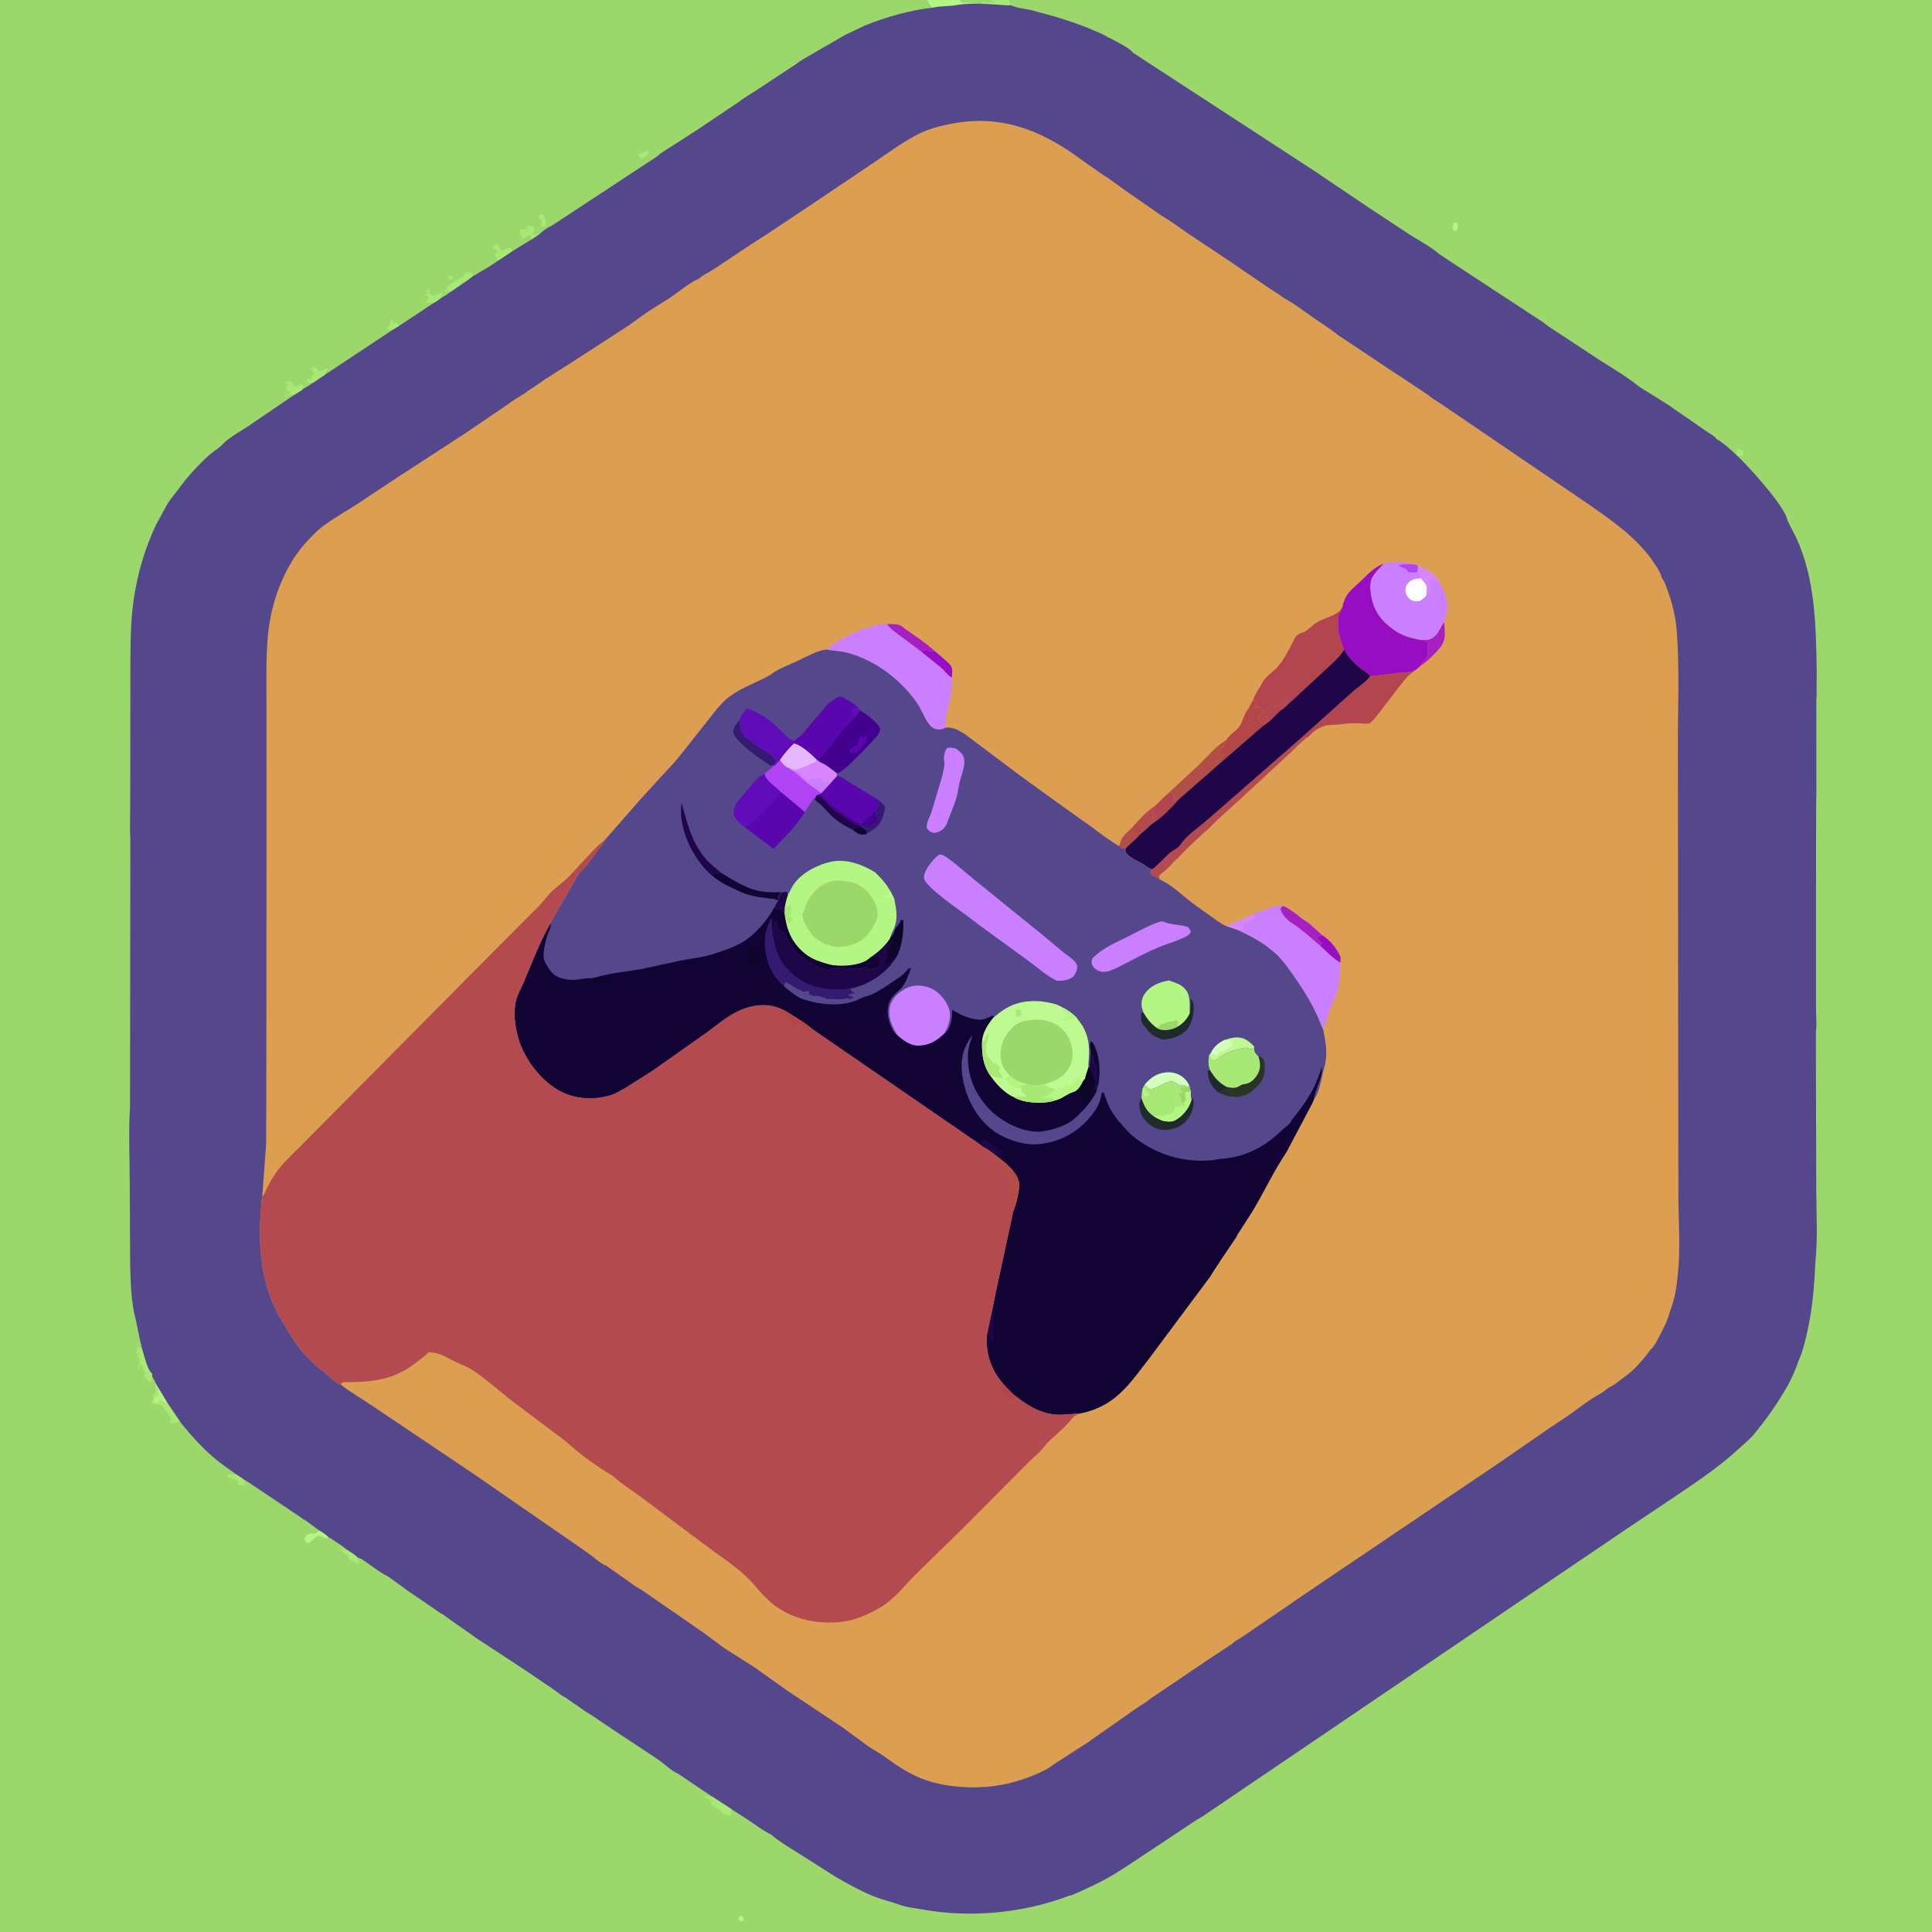 <?xml version="1.0" encoding="utf-8" ?>
<svg xmlns="http://www.w3.org/2000/svg" xmlns:xlink="http://www.w3.org/1999/xlink" width="120" height="120">
	<rect width="100%" height="100%" fill="#808080" stroke="none"/>
	<path fill="#54478C" transform="scale(0.059 0.059)" d="M0 2046L-0 -0L975.793 0L1010.7 0L1041.55 0L1063.55 0L2048 0L2048 2046L2046.88 2047.88L1385 2048L636 2048L157.128 2048L146.833 2048L1.125 2047.88L0 2046Z"/>
	<path fill="#A8E875" transform="scale(0.059 0.059)" d="M1010.7 0L1041.55 0L1063.55 0C1063.67 0.982 1064.43 4.822 1063.97 5.424C1060.45 6.027 1056.19 5.272 1052.57 5.053L1031.34 3.76L1031.53 2.781L1012.53 2.517L1010.7 0Z"/>
	<path fill="#9BD76B" transform="scale(0.059 0.059)" d="M1010.7 0L1041.55 0L1047.99 2.54L1031.53 2.781L1012.53 2.517L1010.7 0Z"/>
	<path fill="#B4F683" transform="scale(0.059 0.059)" d="M975.793 0L1010.7 0L1012.53 2.517L1031.53 2.781L1031.34 3.76C1023.52 3.864 1015.81 3.793 1008.09 5.23C999.333 6.861 990.017 6.037 981.383 8.189C978.526 5.558 977.287 3.57 975.793 0Z"/>
	<path fill="#9BD76B" transform="scale(0.059 0.059)" d="M0 2046L-0 -0L975.793 0C977.287 3.57 978.526 5.558 981.383 8.189C957.655 10.675 933.155 17.904 910.97 26.661L890.171 36.547L854.842 56.898C849.282 60.292 843.08 63.424 838.016 67.505L795.794 95.334C789.96 99.291 783.229 102.767 777.843 107.258L735.318 135.821L707.38 153.84C702.313 157.12 696.294 160.318 691.97 164.516L581.105 237.418C575.883 239.849 572.189 242.678 567.887 246.424L560.068 251.72L538.948 264.727L524.154 274.495C517.479 279.342 510.52 283.384 503.382 287.5C501.973 288.312 499.448 290.324 497.951 290.454L494.82 293.041L475.057 306.718C471.541 309.112 467.995 311.89 464.176 313.762C461.848 315.474 459.606 317.322 457.021 318.624L419.992 343.146L414.12 346.729L341.824 394.648L329.666 402.818C326.117 405.116 322.522 407.817 318.708 409.629L318.239 410.339L309.832 415.604L261.701 448.421C254.148 453.433 245.769 458.106 238.688 463.681C236.265 465.588 234.352 468.043 232 470.02C228.065 473.328 223.614 476.015 219.799 479.477C207.677 490.475 196.409 502.895 186.888 516.21C183.032 521.602 178.533 526.268 175.373 532.152L164.077 552.729C152.191 578.577 144.725 603.605 140.66 631.761C137.322 654.878 137.385 678.938 137.264 702.254L137.185 787.362L137.058 852.264C137.062 862.634 136.507 873.352 137.226 883.685L136.882 1165.39C135.164 1191.85 136.526 1219.15 136.602 1245.7L137.013 1330.98C137.509 1349.74 137.944 1371.34 142.995 1389.54L147.087 1409.23L149.422 1419.69C151.266 1425.72 155.336 1443.29 160.353 1446.36L159.905 1448.54C160.599 1449.88 163.594 1454.6 163.633 1455.84L166.534 1460.96L175.697 1476.15L189.87 1497.19C203.006 1513.51 219.514 1531.78 236.913 1543.64L249.024 1552.46C251.43 1554.1 254.973 1555.93 256.969 1558L257.807 1557.94L315.881 1596.88C316.815 1597.49 320.908 1600.61 321.679 1600.61L336.169 1611.3C339.517 1613.42 343.753 1615.93 346.296 1618.99L347.163 1618.85L349.869 1620.63C354.705 1624.12 360.836 1627.39 365.085 1631.45C368.898 1633.89 372.824 1636.16 376.129 1639.28L376.085 1639.44L381.199 1641.62C390.152 1647.64 399.178 1655.02 408.846 1659.79L430.58 1675.59L444.638 1685.07L460.245 1695.91C461.748 1696.88 464.178 1698.95 465.909 1699.28L473.248 1704.69L495.978 1720.59L501.045 1724.28L550.134 1756.44L581.856 1777.9C586.1 1780.76 590.419 1784.71 594.999 1786.91L616.431 1801.77L622.111 1805.29L648.107 1822.74L692.759 1852.26C699.173 1856.68 707.012 1864.54 714.005 1867.33L729.639 1877.92L749.977 1891.56L769.727 1904.37L784.6 1913.97C793.653 1919.57 802.42 1926.94 811.981 1931.48C820.208 1938.65 829.623 1944.09 838.843 1949.87L880.15 1976.1C893.451 1983.67 907.386 1991.57 921.684 1997.04C930.462 2000.4 939.544 2002.42 948.303 2005.61C955.012 2008.06 962.351 2008.56 969.348 2009.87C1020.29 2019.4 1076.96 2014.25 1125.23 1995.8C1128.98 1995.35 1134.47 1992.25 1138.13 1990.81C1147.38 1986.47 1156.9 1982.28 1165.78 1977.23C1182.11 1967.95 1197.82 1956.8 1213.57 1946.52L1259.83 1915.78L1265.99 1912.21L1609.53 1679.21L1712.93 1609.21L1771.13 1570.19C1792.16 1555.88 1811.84 1542.44 1830.59 1525.08C1836.27 1519.83 1842.33 1515 1847.25 1508.98C1860.85 1492.37 1872.38 1475.78 1882.88 1457.07C1887.12 1448.71 1890.9 1440.68 1893.66 1431.71C1897.43 1424.15 1899.46 1415.12 1901.48 1406.9C1907.81 1381.14 1909.86 1355.76 1911.1 1329.33C1913.74 1304.57 1912.17 1278.02 1912.07 1253.09L1911.76 1139.4L1911.66 1086.51C1912.73 1078.89 1911.78 1069.76 1911.79 1062L1911.8 1006.38L1911.81 930.227L1911.92 852.414L1912.17 831.504L1912.11 735.647C1912.8 733.528 1912.4 729.707 1912.45 727.344L1912.53 706.571C1911.76 659.448 1911.09 609.475 1890.88 565.87L1881.67 547.891C1880.61 534.795 1840.53 490.647 1828.93 479.861L1828.32 479.251C1821.81 473.167 1814.8 466.694 1807.11 462.15C1806.56 460.153 1798.06 455.163 1795.88 453.711L1778.12 441.322L1761.37 429.951C1761.08 428.917 1733.5 411.955 1730.34 410.076L1724.85 406.506C1712.49 396.301 1696.89 387.473 1683.41 378.705L1628.15 342.309L1625.4 339.895L1522.25 272.231C1522.18 271.946 1515.66 267.793 1514.93 267.312C1504.44 258.27 1490.92 251.892 1479.5 243.988L1440.97 218.596L1392.01 185.532L1386.9 182.031L1192.18 55.148C1190.52 51.192 1174.43 43.424 1170.34 41.101L1166.17 39.193C1162.19 36.324 1157.12 34.53 1152.64 32.522C1139.1 26.442 1125.89 22.275 1111.77 17.784L1084.8 10.463C1077.6 8.887 1070.73 8.646 1063.97 5.424C1064.43 4.822 1063.67 0.982 1063.55 0L2048 0L2048 2046L2046.88 2047.88L1385 2048L636 2048L157.128 2048L146.833 2048L1.125 2047.88L0 2046Z"/>
	<path fill="#A8E875" transform="scale(0.059 0.059)" d="M473.362 290.5L475.419 290.361L476.909 291.979L475.5 294.151C473.67 293.866 472.947 293.599 471.361 292.779L473.362 290.5Z"/>
	<path fill="#B4F683" transform="scale(0.059 0.059)" d="M779.297 2016.5L780.077 2016.6C782.363 2017.49 782.359 2018.35 783.036 2020.5L781.5 2022.6C780.263 2022.66 779.375 2022.23 778.219 2021.83L777.375 2019L779.297 2016.5Z"/>
	<path fill="#B4F683" transform="scale(0.059 0.059)" d="M1530.49 234.5C1532.75 233.65 1532.43 234.011 1534.5 234.915C1534.65 238.175 1534.97 239.514 1533.5 242.49L1531.87 243.105L1529.55 241.5C1528.93 238.03 1529.05 237.733 1530.49 234.5Z"/>
	<path fill="#A8E875" transform="scale(0.059 0.059)" d="M1828.32 479.251L1828.5 472.278C1831.33 472.643 1833.05 473.06 1835.5 474.51C1835.73 476.278 1835.7 477.731 1835.49 479.5L1828.93 479.861L1828.32 479.251Z"/>
	<path fill="#A8E875" transform="scale(0.059 0.059)" d="M678.958 159.5C681.232 158.819 680.055 158.858 682.49 159.5L682.49 162.5C680.183 164.566 678.372 165.899 675.5 167.083L673.304 165.768C672.804 163.264 672.074 162.752 673.5 160.51L674 161.5C676.678 161.5 676.824 160.943 678.958 159.5Z"/>
	<path fill="#A8E875" transform="scale(0.059 0.059)" d="M567.103 226.5C568.501 225.959 570.023 225.853 571.5 225.623C574.562 229.88 574.913 233.409 574.5 238.51L570.157 238.645L569.742 236.5C570.656 234.566 570.923 233.635 570.689 231.5L567.284 229.574L567.103 226.5Z"/>
	<path fill="#A8E875" transform="scale(0.059 0.059)" d="M414.12 346.729C412.616 346.637 411.309 346.767 409.832 347.014C407.426 347.416 408.554 347.636 406.51 346.5L408.505 345.75L407.51 344.5L410.5 341.913L411.142 339L411.5 338L412.005 336.25L413.49 336.5L413.228 338.5L414.5 340.136L417.5 339.7C418.587 340.886 419.2 341.778 419.992 343.146L414.12 346.729Z"/>
	<path fill="#A8E875" transform="scale(0.059 0.059)" d="M256.969 1558C256.772 1560.61 256.828 1560.45 258.49 1562.5L257.5 1563.49C255.283 1563.53 253.167 1563.64 250.99 1563.12C250.636 1561.23 250.706 1561.91 250.574 1560.14L250.5 1558.98C246.461 1558.18 244.249 1555.86 240.5 1555.64L239.103 1553L240.5 1551.51C243.384 1552.42 246.039 1552.42 249.024 1552.46C251.43 1554.1 254.973 1555.93 256.969 1558Z"/>
	<path fill="#A8E875" transform="scale(0.059 0.059)" d="M376.085 1639.44C376.364 1641.07 376.61 1641.77 377.612 1643.16L378.5 1644.3L377.5 1645L377.5 1647.31C374.16 1644.79 370.175 1643.77 367.005 1640.99L367.005 1638.99C365.787 1637.74 364.508 1636.88 363.25 1635.75C361.098 1633.82 360.122 1632.84 357.352 1631.8L356.51 1631.5L357.25 1630.34C359.891 1631.58 362.219 1631.37 365.085 1631.45C368.898 1633.89 372.824 1636.16 376.129 1639.28L376.085 1639.44Z"/>
	<path fill="#A8E875" transform="scale(0.059 0.059)" d="M457.021 318.624C454.28 318.634 451.759 319.141 449.005 318.871L448.604 317C449.922 315.683 450.556 314.721 451.268 313C449.882 310.874 448.584 310.978 447.25 309.25C449.184 309.074 449.571 309.429 451 308C449.709 307.025 450.316 307.311 448.692 306.825L447.51 306.5L450 304.51C451.732 306.242 451.737 306.066 451.779 308.5C458.641 314.949 459.76 307.134 466.49 308.5C465.213 309.755 465.003 310.274 464.539 312.098L464.176 313.762C461.848 315.474 459.606 317.322 457.021 318.624Z"/>
	<path fill="#B4F683" transform="scale(0.059 0.059)" d="M336.169 1611.3C339.517 1613.42 343.753 1615.93 346.296 1618.99C342.7 1619.46 341.737 1619.57 338.593 1617.67C336.829 1616.61 335.535 1616.95 333.5 1616.91C331.94 1619.36 327.155 1623.38 324.5 1624.67C321.672 1623.12 321.74 1623 320.482 1620C323.818 1612.04 325.912 1615.38 332.5 1614.06C333.225 1613.91 335.443 1611.85 336.169 1611.3Z"/>
	<path fill="#A8E875" transform="scale(0.059 0.059)" d="M560.068 251.72C559.178 250.48 559.476 251.125 559.073 249.369L558.787 248.005L557.5 247.51C555.948 248.235 554.736 248.939 553.341 249.967C551.675 251.195 552.594 250.995 551.005 250.995L546.51 245.5L547.5 243L547.5 241.51C549.893 241.294 551.498 240.877 553.75 242.005L555.5 243L554.005 240.995C554.005 239.581 555.567 238.534 556.5 237.51C558.889 237.97 560.432 238.133 562.49 239.5L562.49 243L561.168 244.28L561.75 245.75L560.253 246.701L567.887 246.424L560.068 251.72Z"/>
	<path fill="#A8E875" transform="scale(0.059 0.059)" d="M524.154 274.495L522.505 270.25L520.51 269.5L521.51 268C522.632 266.343 522.849 266.078 523.169 264C522.054 263.098 521.001 262.279 519.763 261.546L518.797 261L519.047 258.5L522.5 257.273L524.5 258.276C525.73 260.501 526.824 262.379 528.5 264.314C530.329 263.365 532.146 262.273 534.14 261.729L535 261.51L536.5 260.51L537.995 261.005C538.087 262.435 537.965 261.746 538.507 263.417L538.948 264.727L524.154 274.495Z"/>
	<path fill="#A8E875" transform="scale(0.059 0.059)" d="M329.666 402.818L323.103 402.743C323.276 400.376 323.427 400.317 325 398.51L326.25 399.505C327.54 398.827 328.675 398.483 329.505 397.25L327.005 396.75C327.816 395.939 327.334 396.335 328.727 395.549C330.486 394.558 330.283 393.838 330.954 392L327.369 388.123C329.292 386.636 329.528 386.88 332 386.964C333.634 388.822 334.657 390.184 337 391.146C339.403 389.69 341.93 388.625 344.5 387.51L345.284 389C343.749 390.384 343.066 391.096 342.32 393.095L341.824 394.648L329.666 402.818Z"/>
	<path fill="#A8E875" transform="scale(0.059 0.059)" d="M309.832 415.604C308.373 415.579 305.836 415.172 304.5 415.51C302.231 416.083 302.122 417.774 299.209 417.936L299.195 416.25C301.133 416.99 302.923 414.515 305.5 414L306.505 412.25C303.865 411.987 303.598 411.678 301.5 410C301.5 407.325 301.923 406.577 303.75 404.75C302.135 403.781 302.876 404.029 300.927 403.703L299.51 403.5L302.5 401.51C304.598 401.438 305.969 401.544 307.951 402.25L308.353 404.5C310.295 406.755 310.082 406.956 313 407.217L315.5 404.576L317 406C318.576 404.746 317.717 405.007 319.5 405C318.93 406.69 319.122 405.858 318.88 407.978L318.708 409.629L318.239 410.339L309.832 415.604Z"/>
	<path fill="#A8E875" transform="scale(0.059 0.059)" d="M475.057 306.718L472.913 306.637C470.7 306.77 469.664 307.244 467.51 306.5L469 306L470.5 305L471.75 304.25L468.51 303.5L471 301.919C474.28 298.614 477.484 297.988 480.928 295.129C483.772 292.768 488.292 291.63 489.685 288.057L490.005 287.079L493 286.51L494.25 287.505C495.207 287.254 495.999 287.005 496.995 287.005C497.085 288.374 496.958 287.737 497.509 289.27L497.951 290.454L494.82 293.041L475.057 306.718Z"/>
	<path fill="#A8E875" transform="scale(0.059 0.059)" d="M769.727 1904.37L769.941 1910.62C768.461 1910.84 767.04 1911.06 765.54 1910.83C762.454 1910.36 759.511 1907.69 757.626 1905.34L757 1904.49C755.065 1903.84 753.769 1903.48 752.219 1902.09C750.699 1900.72 749.141 1899.5 747.755 1898C748.847 1896.53 749.278 1896.84 751 1896.5L749 1895.5L747.5 1895.49L745.75 1893.25L744 1893.49C742.44 1892.2 742.958 1892.38 741.414 1891.8L740.51 1891.5L741.5 1890.51C744.266 1891.36 747.109 1891.39 749.977 1891.56L769.727 1904.37Z"/>
	<path fill="#A8E875" transform="scale(0.059 0.059)" d="M159.905 1448.54L159.353 1454.5L157.5 1454.7C156.169 1453.12 155.201 1452.08 153.435 1450.97C151.424 1449.7 152.357 1450.59 150.894 1448.5L152.763 1446L148.995 1437.01L147.5 1436.79L145.858 1441.99L145 1441.5C145.909 1439.38 145.751 1440.23 145.922 1438.02L146 1436.5L147.75 1435.75C146.459 1433.41 146.51 1432.71 146.51 1430C145.604 1428.76 145.041 1427.96 144.51 1426.5L146.75 1425.75L146.75 1423.25L144.5 1425.49L143.51 1424.5C144.148 1422.94 144.369 1422.14 144.278 1420.4C144.168 1418.3 143.823 1419.57 145 1417.51C146.36 1418.86 145.612 1418.38 147.751 1419.14L149.422 1419.69C151.266 1425.72 155.336 1443.29 160.353 1446.36L159.905 1448.54Z"/>
	<path fill="#A8E875" transform="scale(0.059 0.059)" d="M163.633 1455.84L166.534 1460.96L175.697 1476.15L189.87 1497.19C187.623 1497.3 185.649 1497.27 183.5 1498L183 1498.96L181.005 1497.99L179.75 1497.68C179.039 1495.75 179.053 1495.68 179.5 1493.51L181.505 1495.75C180.515 1491.79 177.166 1490.88 176.181 1486.5L173.995 1484.16L173.232 1483.01C171.886 1481.49 169.98 1480.02 168.5 1478.56C165.91 1478.66 163.538 1478.95 161.168 1477.69C157.077 1475.51 161 1474.17 161.333 1472C161.515 1470.82 160.784 1469.67 160.51 1468.5L162.5 1468L163.75 1465.75C163.273 1462.53 163.561 1459.1 163.633 1455.84Z"/>
	<path fill="#B4F683" transform="scale(0.059 0.059)" d="M166.534 1460.96L175.697 1476.15C172.042 1475.54 171.471 1475.41 168.5 1472.88L164.5 1476.81L162.311 1475.88L162.411 1474.58C163.025 1469.53 164.578 1471.88 167.397 1469.5C166.416 1466.72 166.575 1463.86 166.534 1460.96Z"/>
	<path fill="#A8E875" transform="scale(0.059 0.059)" d="M0 2046C10.182 2046.61 20.84 2045.48 31.035 2045.39L63.152 2046.18C68.196 2046.17 73.54 2044.9 78.5 2045.22C80.664 2045.36 82.236 2046.31 84 2047.49C89.143 2047.52 94.764 2048.01 99.761 2046.72C106.106 2045.09 114.418 2043.61 120.969 2044.01C130.003 2044.56 138.724 2046.26 147.812 2044.95C154.231 2044.03 161.123 2045.8 167.646 2045.88L207.5 2045.35C214.589 2045.26 221.751 2046.33 228.865 2046.43L312.16 2044.83C319.828 2044.65 327.547 2046.03 335.324 2046.03L374.392 2046.27C381.926 2046.21 389.446 2045.16 397 2045.18L422.38 2046.36C434.216 2046.42 446.162 2045.43 457.978 2045.89C463.576 2046.1 468.957 2047.76 474.569 2047.61C478.348 2047.51 480.458 2046.76 483.5 2044.59C486.099 2044.62 490.603 2044.05 492.597 2045.53C497.561 2049.21 509.197 2047.55 515.5 2047.49L517 2046.46L568.266 2046.21L602.658 2046.3C607.293 2046.3 612.468 2045.58 617 2045.88C619.39 2046.03 621.607 2047.21 624 2047.49C627.709 2047.93 632.547 2046.8 636 2048L157.128 2048L146.833 2048L1.125 2047.88L0 2046Z"/>
	<path fill="#9BD76B" transform="scale(0.059 0.059)" d="M146.833 2048C149.729 2046.65 151.938 2045.3 155.251 2046.65C156.227 2047.05 156.445 2047.35 157.128 2048L146.833 2048Z"/>
	<path fill="#A8E875" transform="scale(0.059 0.059)" d="M1385 2048C1381.81 2046 1374.17 2047 1370.18 2047L1325.73 2047.03C1319.94 2047.04 1311.68 2048.06 1306.26 2046.5L1374.28 2046.13C1378.9 2046.13 1383.4 2044.9 1387.92 2045.01L1422.33 2045.85C1424.14 2045.96 1425.31 2046.93 1427 2047.3C1430.37 2048.05 1435.59 2047.69 1438.91 2046.82C1452.72 2043.19 1466.95 2045.95 1481.02 2045.81C1491.79 2045.7 1506.8 2043.54 1517 2046.15C1522.41 2047.53 1527.09 2048.62 1532.72 2046.78C1537.31 2045.28 1542.57 2045.24 1547.38 2045.11C1565.09 2044.66 1583.37 2046.34 1601.16 2046.5C1610.31 2046.58 1619.6 2045.19 1628.65 2045.45C1630.61 2045.51 1632.03 2045.84 1633.87 2046.54C1640.62 2049.1 1650.81 2044.55 1658.44 2044.67C1662.29 2044.73 1666.01 2046.05 1669.9 2046.12L1717.65 2045.49L1796.97 2046.05L1832 2045.57C1840.78 2045.73 1849.59 2047.29 1858.36 2047.39C1862.58 2047.44 1867.49 2045.78 1871.56 2046.59C1873.46 2046.96 1874.28 2047.26 1876.25 2046.88C1877.51 2046.64 1878.41 2046.48 1879.72 2046.53L2048 2046L2046.88 2047.88L1385 2048Z"/>
	<path fill="#DC9F52" transform="scale(0.059 0.059)" d="M793.09 256.047C796.852 252.668 801.803 250.332 805.977 247.443L854.222 215.361L920.808 170.525C936.406 160.01 951.253 148.742 968.241 140.443C981.011 134.205 996.875 130.742 1010.91 128.761C1060.16 121.807 1101.67 140.389 1140.03 169.306L1154.62 179.493C1158.04 181.83 1161.48 184.563 1165.15 186.465L1185.89 201.456L1192.2 205.745L1221.99 226.505C1232.31 232.54 1241.76 239.628 1251.59 246.382L1296 275.958L1335.48 302.957C1340.89 306.698 1347.2 310.034 1352.16 314.297C1361.94 319.219 1370.75 326.522 1379.88 332.617L1397.85 344.799L1407.91 352.298L1473.16 395.757L1473.76 396.011L1502.58 415.26C1508.54 420.34 1515.36 424.189 1521.89 428.478L1651.62 516.766L1673.75 531.824C1697.58 548.522 1719.99 564.074 1737.86 587.582L1742.75 595.025L1746.32 600.728C1747.42 603.344 1748.84 606.112 1749.64 608.818C1752.59 612.307 1753.97 617.218 1755.53 621.46C1760.37 634.591 1763.87 648.518 1765.01 662.473C1768.41 703.862 1766.15 746.042 1766.42 787.568L1766.63 1060.84L1766.91 1256.91C1766.81 1284.2 1769.3 1312.92 1766.44 1340.01L1766.29 1340.67C1764.86 1354.35 1763.57 1365.21 1758.78 1378.24C1757.16 1383.45 1755.74 1388.83 1753.4 1393.78L1748.39 1403.92C1746.48 1407.34 1741.16 1418.69 1737.86 1420.31C1731.57 1428.76 1724.86 1437.03 1716.97 1444.04C1712.2 1448.28 1706.62 1451.72 1701.67 1455.8C1699.36 1457.71 1696.55 1459.1 1693.94 1460.55L1686.22 1466.37C1674.53 1472.48 1663.66 1481.07 1652.98 1488.86L1629.89 1504.29L1578.95 1539.5L1392.79 1665.15L1366.1 1683.29L1308.5 1722.75C1306.35 1724.27 1298.77 1728.14 1297.72 1730.15L1270.02 1748.44L1215.15 1785.54C1214.35 1786.12 1208.97 1789.63 1208.78 1790.18L1194.37 1799.75L1162.46 1822.16L1148.99 1831.56L1141.85 1836.43L1112.05 1855.62C1108.41 1857.93 1105.13 1860.79 1101.29 1862.8C1087.19 1870.17 1069.93 1876.13 1054.24 1879.01C1027.83 1883.87 994.403 1882.1 969.482 1872.07C954.746 1866.14 942.184 1857.16 929.383 1848.05C924.675 1844.7 919.472 1842.15 914.718 1838.86L887.244 1818.71L829.79 1780.5L794.433 1755.38L762.786 1735.24L739.789 1718.25L673.869 1672.72C669.175 1670.47 665.082 1667.02 660.834 1664.02L639.107 1648.75C631.702 1645.94 623.643 1638 616.934 1633.5L497.808 1551.11L392.884 1480.62C381.863 1473.15 370.608 1466.62 359.874 1458.65C352.271 1455.41 345.635 1447.65 339.035 1442.7C327.823 1434.3 315.942 1421.6 308.523 1409.7C300.829 1397.34 293.005 1385.46 287.231 1371.96C272.005 1336.37 271.743 1295.96 276.22 1258.23L280.235 1203.1L280.432 1066L280.534 872.449L280.489 739.139C280.723 708.734 279.114 677.114 285.345 647.202C290.61 621.929 302.609 593.459 319.737 573.853C325.459 567.303 332.149 559.98 339.037 554.702C351.021 545.518 364.409 538.267 377 529.996L418 502.822L488.764 456.809L536.066 424.697L542.089 420.485L553.283 413.482L568.055 403.435C571.66 400.324 576.174 397.936 580.155 395.314L608.834 377.001L661.258 343.012L683.023 327.484L706 313.053C715.647 306.333 725.453 297.865 736.238 293.108C739.941 289.318 746.595 286.58 751.158 283.563L791.428 256.77L793.09 256.047Z"/>
	<path fill="#DE9B56" transform="scale(0.059 0.059)" d="M1278.51 1728.5L1281.79 1728.28L1283.34 1730.5L1281.7 1734.5C1279.67 1734.48 1279.76 1734.01 1278.32 1732.71L1278.51 1728.5Z"/>
	<path fill="#DA9F52" transform="scale(0.059 0.059)" d="M622.51 879.5C624.254 878.989 624.373 879.368 625.995 880.005C626.495 882.523 626.311 883.037 625.49 885.5C623.77 885.433 623.418 884.915 622.014 883.995C621.302 881.883 621.829 881.542 622.51 879.5Z"/>
	<path fill="#DE9B56" transform="scale(0.059 0.059)" d="M736.238 293.108C739.236 293.056 740.012 292.676 742.49 294.5L741.995 298.75C738.223 298.986 738.482 298.953 735.576 296.501L736.238 293.108Z"/>
	<path fill="#DA9F52" transform="scale(0.059 0.059)" d="M414.51 1088.5C416.946 1087.89 416.824 1087.78 418.995 1089.01C419.506 1091.58 419.304 1092.01 418.387 1094.5C416.726 1094.97 416.555 1094.59 415.005 1093.99C414.18 1091.78 413.904 1090.81 414.51 1088.5Z"/>
	<path fill="#DE9B56" transform="scale(0.059 0.059)" d="M843.51 1778.5C844.854 1778.23 846.139 1778.42 847.5 1778.51L849.49 1781L847.5 1784.49C844.164 1783.66 843.754 1783.81 841.51 1781L843.51 1778.5Z"/>
	<path fill="#DA9F52" transform="scale(0.059 0.059)" d="M793.09 256.047L797.75 256.005L797.25 257.75L799.5 257.51L800.49 258.5C799.468 259.179 798.281 259.584 797.25 260.25L795 262.49C792.881 262.49 792.068 263.058 790.51 261.5L791.546 259.893C791.562 258.862 791.709 257.766 791.428 256.77L793.09 256.047Z"/>
	<path fill="#DE9B56" transform="scale(0.059 0.059)" d="M1357.51 1670.5L1359.25 1670.23C1362.02 1671.33 1363.15 1673.72 1364.7 1676.11L1363.5 1678.12C1361.32 1678.71 1360.68 1679.33 1358.51 1678.5L1358.51 1676L1357.51 1674.5L1357.94 1672.04L1357.51 1670.5Z"/>
	<path fill="#DE9B56" transform="scale(0.059 0.059)" d="M1414.51 374.5C1416.69 373.619 1418.68 373.651 1421 373.51L1423.24 375.501L1422.5 378.49L1421.25 379.127C1418.86 379.906 1416.94 379.321 1415.05 377.995L1414.51 374.5Z"/>
	<path fill="#DA9F52" transform="scale(0.059 0.059)" d="M447.759 1426.88L451.389 1423.44L454.939 1423.88C456.288 1426.91 457.512 1427.5 460.5 1429L456.815 1430.32C455.119 1430.94 453.597 1431.68 452 1432.51L449.995 1432.14C448.889 1430.1 449.218 1431.15 448.933 1429.34C448.675 1427.7 448.947 1428.49 447.759 1426.88Z"/>
	<path fill="#DA9F52" transform="scale(0.059 0.059)" d="M1232.8 910.806C1233.24 909.051 1239.08 904.374 1240.66 902.831C1241.71 905.009 1242.04 904.942 1241.65 907.472L1244.14 909.183C1241.77 911.454 1239.29 914.344 1236.03 915.113C1233.86 915.627 1233.12 916.518 1231.5 918L1231 917C1232.61 914.625 1232.54 913.604 1232.8 910.806Z"/>
	<path fill="#DE9B56" transform="scale(0.059 0.059)" d="M542.089 420.485L549.51 420.5L549.49 425.5L548 426.49L544.5 425.623L543.798 426.579C542.337 428.455 540.38 431.102 538.107 431.893L535.51 429.5L535.789 427.736C536.122 425.541 536.069 426.422 536.066 424.697L542.089 420.485Z"/>
	<path fill="#DE9B56" transform="scale(0.059 0.059)" d="M1397.85 344.799L1407.91 352.298C1405.6 352.522 1403.31 352.274 1401 352.108L1400.24 353.5L1403.49 356.5L1402.99 357.995L1400.5 358.49C1399.11 357.638 1398.58 357.439 1396.88 357.433L1395.5 357.49L1394.51 354.5L1397.75 353.75L1397 352.5C1394.96 352.228 1394.26 352.175 1392.5 351L1392.5 349.51L1396.5 349.532C1396.75 347.792 1397.25 346.441 1397.85 344.799Z"/>
	<path fill="#DE9B56" transform="scale(0.059 0.059)" d="M1742.75 595.025L1746.32 600.728C1747.42 603.344 1748.84 606.112 1749.64 608.818L1746.73 608.187C1745.78 606.711 1744.95 606.021 1743.5 605.051L1741.5 607.49C1737.45 607.501 1735.78 608.043 1732.51 605.5C1732.51 602.728 1732.75 602.705 1734.5 600.51L1737.5 601.634C1739.42 602.424 1740.4 603.101 1742.5 603.148L1742.75 595.025Z"/>
	<path fill="#DE9B56" transform="scale(0.059 0.059)" d="M1711.27 1438.14L1710 1438.35C1708.1 1439.01 1708.4 1439.45 1706.01 1439.75C1706.01 1438.89 1706.11 1437.77 1706.51 1437L1707.5 1435.51L1704.51 1431.5L1707.01 1426.09L1709 1425.51C1710.89 1426.77 1710.25 1426.11 1711.62 1427.99L1712.56 1429.35C1713.84 1432.51 1714.75 1434.52 1714.14 1438C1712.99 1438.23 1712.38 1438.59 1711.27 1438.14Z"/>
	<path fill="#DE9B56" transform="scale(0.059 0.059)" d="M1141.85 1836.43C1141.1 1835.33 1141.35 1835.92 1141.1 1834.3L1140.92 1833.01C1139.64 1832.71 1138.54 1832.48 1137.22 1832.48L1136.25 1832.51L1133.51 1829.5L1135.5 1827.51L1137.25 1829.75L1138 1829L1136.51 1827.5L1136.75 1825.25L1136 1823.5C1137.6 1823.93 1136.87 1823.68 1138.65 1824.43L1140 1825.01L1141.49 1823.5L1145.5 1823.49L1146.3 1826.01C1145.05 1827.58 1144.15 1828.57 1143.51 1830.5C1145.48 1830.68 1147.08 1831.06 1148.99 1831.56L1141.85 1836.43Z"/>
	<path fill="#DE9B56" transform="scale(0.059 0.059)" d="M1203.27 858.71L1203.51 853L1204 851.49L1202.5 852.49L1201 851.5L1203.51 848.75C1205.57 847.194 1206.84 846.701 1208.75 844.505L1208 841.5L1209.5 839.819L1210.24 843C1210.72 842.098 1211.39 841.323 1212 840.51C1215.93 843.531 1217.32 842.815 1222.04 842.528L1215.93 848.397C1211.26 851.534 1207.32 854.807 1203.27 858.71Z"/>
	<path fill="#DA9F52" transform="scale(0.059 0.059)" d="M553.283 413.482L568.055 403.435L577.75 403.25L575.043 404.005L573.5 407.51L572.685 407.823C570.982 408.674 569.832 410.137 568.545 411.5L568.25 412.75L567.25 410.25L567.75 409.25C566.368 409.524 565.294 409.963 564 410.5L563.25 411.75L566.49 412.5C566.502 414.238 566.85 413.643 566 414.51L563.995 414.12C559.275 414.12 557.588 423.107 553.5 420.581L552 419.51C551.993 417.388 552.514 415.472 553.283 413.482Z"/>
	<path fill="#DE9B56" transform="scale(0.059 0.059)" d="M1502.58 415.26C1508.54 420.34 1515.36 424.189 1521.89 428.478C1520.93 428.738 1521.5 428.526 1520.17 429.436C1518.52 430.559 1518.4 430.186 1516.5 430L1516 431.5C1511.55 431.584 1511.06 427.891 1507.5 426.51C1505.43 425.707 1504.45 426.282 1502.25 424.995L1501 424.245C1499.22 427.352 1497.9 426.156 1495 427.49L1493.5 428.49C1492.79 427.081 1493.14 426.964 1493.51 425.5L1496.75 424.75C1499.15 423.941 1498.77 423.363 1499.66 421.253L1499.5 420C1499.52 417.843 1501 416.453 1502.58 415.26Z"/>
	<path fill="#DE9B56" transform="scale(0.059 0.059)" d="M1758.78 1378.24C1758.3 1373.8 1758.66 1369.38 1759.49 1365L1759.9 1363.2C1756.61 1363.09 1756.69 1363.28 1754.36 1361L1755.37 1357.5L1757.5 1357.36L1758 1355.5C1758.55 1353.92 1759.38 1352.28 1759 1350.5C1758.36 1347.48 1757.07 1346.39 1757.5 1343L1760 1344C1760.78 1345.53 1760.3 1344.69 1761.5 1346.49L1766.29 1340.67C1764.86 1354.35 1763.57 1365.21 1758.78 1378.24Z"/>
	<path fill="#B14E47" transform="scale(0.059 0.059)" d="M1192.75 870.245C1192.27 872.971 1191.33 875.097 1192.5 877.666L1195.5 877.51L1195.97 879.069C1196.61 881.021 1196.17 880.355 1197.35 881.513L1184.95 893.163C1181.06 893.302 1180.97 892.898 1177.99 890.69C1178.55 889.69 1178.87 888.891 1179.1 887.761C1180.59 880.423 1187.59 875.374 1192.75 870.245Z"/>
	<path fill="#DE9B56" transform="scale(0.059 0.059)" d="M1130.87 857.536L1132.5 853.51C1134.26 854.093 1134.53 854.439 1135.75 855.75L1136.01 854.25L1139.75 854.25L1141.49 856C1139.56 857.295 1140.57 856.812 1138.49 857.5C1140.03 858.011 1141.4 858.251 1143 858.5C1144.47 857.516 1145.39 856.895 1146.51 855.5C1146.51 853.474 1146.01 853.004 1147.5 851.51C1147.95 853.657 1147.65 860.918 1149 862L1152.25 863.75L1154 865L1157.75 865.25L1157.5 867.49L1154.5 869L1156 870L1156.75 870.995C1154.92 871.512 1153.17 871.823 1151.3 872.138L1130.87 857.536Z"/>
	<path fill="#DE9B56" transform="scale(0.059 0.059)" d="M639.107 1648.75C641.791 1648.63 643.704 1648 646 1649.51C648.939 1651.45 651.837 1653.83 655.5 1653.51L656.406 1654.45C658.859 1656.9 660.141 1657.51 663.51 1657.5L665 1656.51L667.5 1656.51C668.831 1657.97 671.096 1659.62 671.146 1661.6C671.238 1665.24 671.78 1665.88 673.323 1669.05C673.744 1669.92 673.783 1671.83 673.869 1672.72C669.175 1670.47 665.082 1667.02 660.834 1664.02L639.107 1648.75Z"/>
	<path fill="#DA9F52" transform="scale(0.059 0.059)" d="M1352.16 314.297C1361.94 319.219 1370.75 326.522 1379.88 332.617C1377.92 332.594 1376.22 332.574 1374.29 332.177C1372.38 331.785 1373.52 331.65 1371.51 332.5L1372.01 333.995L1373.75 334.495L1373.99 335.75C1371.57 334.776 1370.98 337.197 1368.1 335.995C1365.32 334.837 1363.54 335.089 1360.5 335.088C1358.79 333.113 1358.91 332.119 1358.51 329.5L1357.5 329L1357.75 326.995C1359.17 326.142 1358.64 326.306 1360.08 325.951L1360.99 325.75L1360.99 325.005C1359.03 324.356 1359.29 324.591 1357.5 325.274C1357.2 323.376 1356.81 322.564 1355.6 321.074L1354.5 321L1354.49 319.5C1352.75 317.961 1352.76 316.478 1352.16 314.297Z"/>
	<path fill="#DE9B56" transform="scale(0.059 0.059)" d="M673.67 842.093C672.815 841.361 672.007 840.997 671 840.51L668.51 842.5C668.478 840.882 667.605 840.615 666.5 839.51L663.5 840C664.47 839.22 665.651 838.272 667 838.245L668.5 838.49L670 837L671.5 835.51C672.43 834.159 673.057 833.565 674.367 832.5C675.285 833.95 674.691 833.254 676.25 834.495L679 831.5C678.216 829.751 678.113 829.31 678.074 827.5L682.25 823.005L684.25 821.495C685.467 820.021 685.344 818.776 685.474 817L684.49 815.5L684.982 813.854L685.474 812L686.5 811.49L689.49 814.5L690.839 813.839L690.49 812L689.49 810.5L690.5 810.49C691.552 811.502 692.191 812.228 693 813.5L693.75 814.75L695.25 812.005C694.343 810.16 694.444 809.501 694.51 807.5C697.173 807.394 697.345 807.137 699.49 805.5L701.25 805.75L702.25 805.25C702.626 806.869 702.318 806.234 703.372 807.68L704.172 808.726L673.67 842.093Z"/>
	<path fill="#B24A50" transform="scale(0.059 0.059)" d="M1215.93 848.397L1215.54 849.997C1214.97 852.02 1214.31 852.326 1213.49 854L1212.76 856.5C1214.48 857.286 1216.01 857.868 1217.5 859.035L1212.7 864.732L1212.17 867.806L1201.14 877.715L1197.35 881.513C1196.17 880.355 1196.61 881.021 1195.97 879.069L1195.5 877.51L1192.5 877.666C1191.33 875.097 1192.27 872.971 1192.75 870.245L1198.31 864.188L1203.27 858.71C1207.32 854.807 1211.26 851.534 1215.93 848.397Z"/>
	<path fill="#B34748" transform="scale(0.059 0.059)" d="M1198.31 864.188L1198.39 870.711L1200 871.734L1201.36 873L1201.15 874.269C1200.86 876.25 1200.93 875.494 1201.14 877.715L1197.35 881.513C1196.17 880.355 1196.61 881.021 1195.97 879.069L1195.5 877.51L1192.5 877.666C1191.33 875.097 1192.27 872.971 1192.75 870.245L1198.31 864.188Z"/>
	<path fill="#B24550" transform="scale(0.059 0.059)" d="M1230.79 834.208L1234.83 835.005C1235.32 837.044 1235.28 838.425 1235 840.5L1236.5 841.94C1237.81 841.725 1239.76 841.12 1241.04 841.357C1232.44 851.14 1223.19 860.724 1212.17 867.806L1212.7 864.732L1217.5 859.035C1216.01 857.868 1214.48 857.286 1212.76 856.5L1213.49 854C1214.31 852.326 1214.97 852.02 1215.54 849.997L1215.93 848.397L1222.04 842.528C1224.68 839.487 1227.8 836.888 1230.79 834.208Z"/>
	<path fill="#A620C0" transform="scale(0.059 0.059)" d="M1492.39 673.126C1496.52 673.423 1501.52 674.192 1505.49 672.829C1510.15 671.231 1513.9 666.114 1516.02 661.886C1517.14 659.636 1518.31 657.67 1519.76 655.609L1520.31 654.837C1521.16 666.274 1522.86 674.059 1514.78 683.279C1509.15 689.691 1503.05 695.935 1495.86 700.58C1496.78 695.796 1500.63 695.306 1502.28 691.495C1503.8 688 1503.12 679.586 1503.19 675.5L1492.39 673.126Z"/>
	<path fill="#DA9F52" transform="scale(0.059 0.059)" d="M1712.56 1429.35L1715.44 1431.47L1716.5 1430.51C1716.46 1428.54 1716.56 1426.93 1717.01 1425.01L1718.5 1424.51L1720 1423.51L1721.75 1424.01C1722.94 1425.47 1724 1426.53 1724.38 1428.44L1724.49 1429.5C1726.96 1427.47 1731.04 1421.65 1733.51 1420.56C1734.35 1420.19 1736.83 1420.37 1737.86 1420.31C1731.57 1428.76 1724.86 1437.03 1716.97 1444.04C1712.2 1448.28 1706.62 1451.72 1701.67 1455.8C1699.36 1457.71 1696.55 1459.1 1693.94 1460.55C1694.87 1454.42 1697.69 1454.8 1700.87 1450.05L1701.51 1449L1702.51 1447.5L1702 1446L1700.51 1445L1701.5 1443.51L1702.49 1444.5L1704.01 1442.01L1705.51 1442L1706.5 1440.51L1707.99 1442.25L1708 1443.51L1709.5 1444.51L1710.76 1443C1709.61 1442.23 1710.22 1442.7 1709 1441.5L1711.27 1438.14C1712.38 1438.59 1712.99 1438.23 1714.14 1438C1714.75 1434.52 1713.84 1432.51 1712.56 1429.35Z"/>
	<path fill="#DE9B56" transform="scale(0.059 0.059)" d="M1372.99 968.581C1376.31 968.619 1379.29 968.664 1382.51 969.5L1383.5 968.51L1383.8 969.414C1384.64 971.666 1383.76 969.276 1385.49 972L1385.99 973.25C1386.93 973.703 1388.22 972.956 1388.75 973.25C1392.26 975.204 1390.22 976.638 1395.51 976.5L1397 975.51L1398.03 976.011C1399.79 976.714 1401.16 976.578 1403 976.5L1404 975.51L1405.99 976.005L1406.49 977.5L1405.25 978.75C1407 978.944 1407.15 978.577 1408.33 980L1408.5 981.924C1412.1 983.92 1413.64 988.007 1414.8 992.018C1415.18 993.317 1415.43 994.507 1415.99 995.75L1410.86 998.5L1411.23 1002.63C1411.41 1004.26 1411.37 1005.67 1411.25 1007.3L1411.05 1013.55C1403.29 1009.19 1395.38 1000.95 1388.87 994.738L1391.39 993.465L1387.99 990.005C1386.81 988.217 1386.8 987.825 1387.36 985.839L1391.76 984.367L1382.63 976.181C1379.68 973.142 1376.48 970.956 1372.99 968.581Z"/>
	<path fill="#DC9F52" transform="scale(0.059 0.059)" d="M1401.34 979.5L1404.99 980.257C1406.44 982.633 1406.76 982.783 1406.46 985.5L1404.25 985.676L1400.5 981.807L1401.34 979.5Z"/>
	<path fill="#970DC1" transform="scale(0.059 0.059)" d="M1391.76 984.367C1400.68 990.133 1406.61 997.796 1411.25 1007.3L1411.05 1013.55C1403.29 1009.19 1395.38 1000.95 1388.87 994.738L1391.39 993.465L1387.99 990.005C1386.81 988.217 1386.8 987.825 1387.36 985.839L1391.76 984.367Z"/>
	<path fill="#B14E47" transform="scale(0.059 0.059)" d="M1230.79 834.208L1261.28 806.009C1270.54 796.776 1279.7 785.995 1290.86 779.004L1290.56 780.145C1289.43 784.377 1288.46 785.784 1285.34 788.833L1282.6 791.95C1283.51 793.501 1283.23 793.675 1285 794.245C1286.82 794.832 1287.49 794.498 1289 793.5C1289.01 796.104 1286.23 798.082 1284.5 800L1283.01 800.005L1281.51 801.5C1282.54 801.826 1284.27 802.166 1285.14 802.778L1241.04 841.357C1239.76 841.12 1237.81 841.725 1236.5 841.94L1235 840.5C1235.28 838.425 1235.32 837.044 1234.83 835.005L1230.79 834.208Z"/>
	<path fill="#B34748" transform="scale(0.059 0.059)" d="M1319.16 737.045L1320.97 737.755L1322.73 738.055L1322.5 745L1324.25 744.894C1326.81 744.798 1328.37 745.751 1330.58 746.922L1330.99 749.289L1330.22 749.812C1327.75 751.531 1327.56 752.546 1325.81 754.705C1325.34 755.287 1324.15 756.055 1323.51 756.5C1325.97 758.137 1326.51 757.743 1329.51 757.5L1329.87 755L1332 753.825L1334.75 755.005C1334.29 757.482 1332.38 758.979 1330.69 760.714L1330.16 763.681L1285.14 802.778C1284.27 802.166 1282.54 801.826 1281.51 801.5L1283.01 800.005L1284.5 800C1286.23 798.082 1289.01 796.104 1289 793.5C1287.49 794.498 1286.82 794.832 1285 794.245C1283.23 793.675 1283.51 793.501 1282.6 791.95L1285.34 788.833C1288.46 785.784 1289.43 784.377 1290.56 780.145L1290.86 779.004C1294.8 772.831 1302.03 769.375 1305.5 763.6C1308.57 758.488 1309.46 752.653 1313.1 747.562C1314.22 746.004 1315.17 744.662 1315.95 742.903C1316.59 741.445 1317.26 740.137 1318.09 738.773L1319.16 737.045Z"/>
	<path fill="#B24A50" transform="scale(0.059 0.059)" d="M1369.5 777.143L1376.04 776.465C1367.89 782.277 1361.37 790.212 1353.85 796.82L1305.27 841.641C1294.07 852.071 1282.54 861.56 1272 872.796C1268.92 874.821 1241.9 900.305 1240.66 902.831C1239.08 904.374 1233.24 909.051 1232.8 910.806L1220.18 922.031L1220.82 925.783L1211.56 920.5L1210.99 918L1213 915.14C1219.7 910.349 1225.37 903.222 1231.67 897.816C1234.88 895.064 1240.28 893.114 1242.47 889.589C1248.66 879.627 1262.94 870.449 1271.77 862.5L1369.5 777.143Z"/>
	<path fill="#B24550" transform="scale(0.059 0.059)" d="M1442.47 711.941L1473 708.324C1479.76 707.761 1483.75 708.332 1490.18 705.375L1484.12 710.037C1476.05 716.471 1446.35 760.294 1441.73 761.447C1438.15 762.341 1431.9 761.347 1428.07 761.315C1421.42 761.26 1415.54 762.046 1409 762.675C1404.03 763.152 1399.27 762.802 1394.41 764.224C1389.91 765.538 1386.21 767.575 1382.59 770.586C1381.21 771.734 1377.43 776.081 1376.04 776.465L1369.5 777.143L1423.5 728.703C1429.83 723.073 1437.33 718.811 1442.47 711.941Z"/>
	<path fill="#B24550" transform="scale(0.059 0.059)" d="M1319.16 737.045C1320.57 731.47 1326.14 724.44 1328.81 719C1332.49 711.522 1340.62 707.398 1345.95 700.933C1352.53 692.945 1357.65 682.746 1362.24 673.5L1363.2 671.562C1365.49 667.801 1367.82 667.035 1371.75 665.736C1376.25 664.247 1381.51 658.105 1385.93 655.457C1393.02 651.224 1401.66 649.23 1408.45 644.758C1410.85 643.172 1412.27 640.271 1413.63 637.814L1413.41 638.805C1412.54 642.336 1411.42 644.337 1409.05 647.063C1407.57 662.181 1409.2 670.027 1414.95 683.82C1410.13 692.326 1402.57 698.18 1395.52 704.8L1357.39 740.195C1354.44 742.834 1351.26 746.402 1347.76 748.194C1342.7 752.897 1336.21 760.599 1330.16 763.681L1330.69 760.714C1332.38 758.979 1334.29 757.482 1334.75 755.005L1332 753.825L1329.87 755L1329.51 757.5C1326.51 757.743 1325.97 758.137 1323.51 756.5C1324.15 756.055 1325.34 755.287 1325.81 754.705C1327.56 752.546 1327.75 751.531 1330.22 749.812L1330.99 749.289L1330.58 746.922C1328.37 745.751 1326.81 744.798 1324.25 744.894L1322.5 745L1322.73 738.055L1320.97 737.755L1319.16 737.045Z"/>
	<path fill="#B24A50" transform="scale(0.059 0.059)" d="M1347.76 748.194C1346.57 747.216 1346.68 747.033 1345 746.879L1343.25 746.96C1341.47 745.823 1341.38 746.098 1340.51 744L1341.5 742.51L1340.98 741.34L1342 739.5C1342.91 740.673 1343.85 741.405 1345 742.33L1346.96 741.967C1347.06 740.59 1346.66 740.079 1347.71 739.403C1350.66 737.512 1348.69 737.322 1350.5 734.51L1354.25 736.75L1355 736L1356 734.51C1357.07 736.556 1357.1 737.913 1357.39 740.195C1354.44 742.834 1351.26 746.402 1347.76 748.194Z"/>
	<path fill="#C97FFE" transform="scale(0.059 0.059)" d="M1456.24 593.481C1467.06 590.696 1477.74 591.375 1488.53 594.1L1492.65 595.452C1500.06 598.042 1510.25 603.864 1514.09 611.181L1514.84 612.751C1520.63 621.45 1525.41 633.481 1523.24 644.001L1520.31 654.837L1519.76 655.609C1518.31 657.67 1517.14 659.636 1516.02 661.886C1513.9 666.114 1510.15 671.231 1505.49 672.829C1501.52 674.192 1496.52 673.423 1492.39 673.126C1479.57 670.603 1472.12 667.32 1461.97 658.993C1449.71 648.93 1444.01 636.777 1442.64 621.013C1441.42 607.007 1448.03 603.356 1456.24 593.481Z"/>
	<path fill="#B143F6" transform="scale(0.059 0.059)" d="M1488.53 594.1L1492.65 595.452C1492.65 597.758 1492.88 599.901 1492.04 602.075C1488.83 602.662 1486.25 602.833 1483 602.548L1481.13 600.243L1480.51 598.75L1478.7 598.76C1476.79 596.734 1474.94 597.717 1472.5 595.593L1473 595.453C1476.92 593.168 1483.91 594.339 1488.53 594.1Z"/>
	<path fill="#D986FD" transform="scale(0.059 0.059)" d="M1492.65 595.452C1500.06 598.042 1510.25 603.864 1514.09 611.181L1514.84 612.751C1510.75 612.457 1510.29 612.262 1507.05 609.732L1506.2 610.515C1506.57 612.067 1506.98 613.358 1507.55 614.835C1505.58 614.325 1506.31 614.745 1505.21 613.919C1505.35 615.131 1505.57 616.22 1505.81 617.414C1506.2 619.331 1506.53 622.23 1505.36 623.851C1504.46 625.098 1503.69 625.617 1502.51 626.541L1501.35 627.516L1501.91 622.362C1502.54 615.446 1500.38 614.523 1496.48 609.59L1495.89 608.801C1495.17 605.993 1493.78 604.297 1492.04 602.075C1492.88 599.901 1492.65 597.758 1492.65 595.452Z"/>
	<path fill="#FCFDFE" transform="scale(0.059 0.059)" d="M1495.89 608.801L1496.48 609.59C1500.38 614.523 1502.54 615.446 1501.91 622.362L1501.35 627.516L1501.13 627.524C1499.26 629.35 1496.94 631.784 1494.41 632.62C1491.38 633.626 1487.55 633.035 1484.91 631.205C1481.87 629.094 1479.83 625.473 1479.61 621.805C1479.45 618.953 1480.2 616.304 1482.06 614.181C1486.08 609.588 1490.12 609.268 1495.89 608.801Z"/>
	<path fill="#970DC1" transform="scale(0.059 0.059)" d="M1456.24 593.481C1448.03 603.356 1441.42 607.007 1442.64 621.013C1444.01 636.777 1449.71 648.93 1461.97 658.993C1472.12 667.32 1479.57 670.603 1492.39 673.126L1503.19 675.5C1503.12 679.586 1503.8 688 1502.28 691.495C1500.63 695.306 1496.78 695.796 1495.86 700.58L1490.18 705.375C1483.75 708.332 1479.76 707.761 1473 708.324L1442.47 711.941C1440.64 708.721 1435.52 706.14 1432.51 703.743C1425.97 698.542 1418.74 691.257 1414.95 683.82C1409.2 670.027 1407.57 662.181 1409.05 647.063C1411.42 644.337 1412.54 642.336 1413.41 638.805L1413.63 637.814C1413.36 636.57 1415.49 631.351 1416.1 630C1419.27 622.912 1426.02 617.938 1431.55 612.718C1439.71 605.018 1445.61 597.758 1456.24 593.481Z"/>
	<path fill="#C97FFE" transform="scale(0.059 0.059)" d="M1321.68 961.558C1328.76 959.078 1344.2 951.445 1351.05 953.784C1356.45 956.123 1362.19 960.537 1366.97 964.053C1368.81 965.4 1370.9 967.808 1372.99 968.581C1376.48 970.956 1379.68 973.142 1382.63 976.181L1391.76 984.367L1387.36 985.839C1386.8 987.825 1386.81 988.217 1387.99 990.005L1391.39 993.465L1388.87 994.738C1395.38 1000.95 1403.29 1009.19 1411.05 1013.55C1410.37 1024.31 1410.35 1035.8 1407 1046.11C1405.13 1051.89 1402.04 1057.27 1400 1063C1397.51 1069.97 1396.11 1076.88 1392.91 1083.62C1391.6 1081.37 1390.79 1079.08 1389.85 1076.67C1382.86 1058.75 1372.07 1041.65 1360.99 1026.03C1355.29 1018.01 1349.81 1009.98 1342.4 1003.42C1330.1 992.511 1316.75 985.239 1301.78 978.712L1291.04 975.11L1321.68 961.558Z"/>
	<path fill="#D986FD" transform="scale(0.059 0.059)" d="M1291.04 975.11L1321.68 961.558C1321.5 963.415 1321.29 965.102 1320.89 966.932C1319.09 968.087 1317.42 969.192 1315.45 970.042L1314 972.317L1312.25 971.936C1313.15 970.814 1312.72 971.285 1313.5 970.49L1310.51 971.269C1309.43 973.593 1308.83 975.449 1308.5 978L1309.75 978.87L1301.78 978.712L1291.04 975.11Z"/>
	<path fill="#A620C0" transform="scale(0.059 0.059)" d="M1351.05 953.784C1356.45 956.123 1362.19 960.537 1366.97 964.053C1368.81 965.4 1370.9 967.808 1372.99 968.581C1376.48 970.956 1379.68 973.142 1382.63 976.181L1391.76 984.367L1387.36 985.839C1386.8 987.825 1386.81 988.217 1387.99 990.005L1391.39 993.465L1388.87 994.738C1379.9 987.308 1371.27 978.992 1361.43 972.715C1358.92 971.119 1356.86 969.706 1354.78 967.543C1351.94 964.596 1348.09 960.288 1348.12 956L1351.05 953.784Z"/>
	<path fill="#C97FFE" transform="scale(0.059 0.059)" d="M869.68 683.781L869.99 683.565C883.55 672.748 900.452 663.883 917.201 659.576C922.804 658.135 928.063 656.667 933.922 657.052C938.181 657.064 943.296 656.729 947.325 658.225C949.879 659.174 951.684 661.304 953.892 662.811C964.05 669.745 974.97 677.321 984.163 685.48L996.642 696.239C999.519 698.887 1002.24 701.39 1002.55 705.5L1002.02 713.335L1002.46 717.48C1001.96 724.152 1001.41 730.74 999.982 737.289C997.695 747.752 994.789 754.922 995.577 765.965C992.87 767.821 988.38 768.332 985.192 767.577C976.25 765.462 971.579 749.568 966.822 742.319C949.967 716.632 922.247 695.405 892.345 687.27C885.085 685.295 877.137 685.261 869.68 683.781Z"/>
	<path fill="#970DC1" transform="scale(0.059 0.059)" d="M968.981 685.286C974.658 684.173 978.598 685.713 984.163 685.48L996.642 696.239C999.519 698.887 1002.24 701.39 1002.55 705.5L1002.02 713.335C997.677 711.119 994.348 705.873 990.5 702.66L968.981 685.286Z"/>
	<path fill="#A620C0" transform="scale(0.059 0.059)" d="M933.922 657.052C938.181 657.064 943.296 656.729 947.325 658.225C949.879 659.174 951.684 661.304 953.892 662.811C964.05 669.745 974.97 677.321 984.163 685.48C978.598 685.713 974.658 684.173 968.981 685.286L945.5 667.779C941.351 664.52 936.785 661.558 933.922 657.052Z"/>
	<path fill="#1F0649" transform="scale(0.059 0.059)" d="M1414.95 683.82C1418.74 691.257 1425.97 698.542 1432.51 703.743C1435.52 706.14 1440.64 708.721 1442.47 711.941C1437.33 718.811 1429.83 723.073 1423.5 728.703L1369.5 777.143L1271.77 862.5C1262.94 870.449 1248.66 879.627 1242.47 889.589C1240.28 893.114 1234.88 895.064 1231.67 897.816C1225.37 903.222 1219.7 910.349 1213 915.14C1209.47 914.42 1205.97 911.351 1202.87 909.5C1197.58 906.349 1190.44 903.494 1186.36 898.79C1184.37 896.484 1184.71 896.072 1184.95 893.163L1197.35 881.513L1201.14 877.715L1212.17 867.806C1223.19 860.724 1232.44 851.14 1241.04 841.357L1285.14 802.778L1330.16 763.681C1336.21 760.599 1342.7 752.897 1347.76 748.194C1351.26 746.402 1354.44 742.834 1357.39 740.195L1395.52 704.8C1402.57 698.18 1410.13 692.326 1414.95 683.82Z"/>
	<path fill="#54478C" transform="scale(0.059 0.059)" d="M869.68 683.781C877.137 685.261 885.085 685.295 892.345 687.27C922.247 695.405 949.967 716.632 966.822 742.319C971.579 749.568 976.25 765.462 985.192 767.577C988.38 768.332 992.87 767.821 995.577 765.965C1003.77 765.23 1008.92 768.761 1015.73 772.811L1076.54 818.479L1114.73 846.025L1130.87 857.536L1151.3 872.138C1160.14 878.799 1168.41 885.066 1177.99 890.69C1180.97 892.898 1181.06 893.302 1184.95 893.163C1184.71 896.072 1184.37 896.484 1186.36 898.79C1190.44 903.494 1197.58 906.349 1202.87 909.5C1205.97 911.351 1209.47 914.42 1213 915.14L1210.99 918L1211.56 920.5L1220.82 925.783C1232.11 931.057 1239.91 938.208 1249.38 946.01C1256.57 951.929 1264.17 957.02 1271.72 962.428C1277.95 966.89 1284.08 971.851 1291.04 975.11L1301.78 978.712C1316.75 985.239 1330.1 992.511 1342.4 1003.42C1349.81 1009.98 1355.29 1018.01 1360.99 1026.03C1372.07 1041.65 1382.86 1058.75 1389.85 1076.67C1390.79 1079.08 1391.6 1081.37 1392.91 1083.62C1395.13 1094.21 1397.08 1104.63 1395.81 1115.51C1395.12 1121.39 1393.13 1127 1391.91 1132.77C1390.42 1139.76 1388.6 1148.26 1385.15 1154.5C1384.47 1155.74 1384.26 1155.88 1383.42 1156.79L1381.76 1160.92L1354.27 1212.88C1340.49 1233.32 1330.27 1255.86 1317.43 1276.89L1305.02 1296.1C1304.1 1297.62 1301.97 1300.43 1301.63 1302.08L1287.46 1323.05L1276.98 1338.96L1274.31 1343.46L1209.84 1429.97C1198.91 1443.99 1187.38 1460.74 1173.26 1471.71C1162.6 1479.98 1151.47 1484.82 1138.34 1487.77C1129.88 1488.26 1121.37 1489.63 1112.88 1489.26C1094.81 1488.48 1079.69 1478.22 1066.02 1467.31L1059.5 1460.62L1055.66 1456.27C1043.02 1441.44 1037.5 1424.59 1039.09 1405.23L1044.9 1377.58L1048.44 1360.04L1066.69 1275.36C1069.69 1267.87 1074.65 1250.54 1072.23 1242.76L1071.78 1241.5C1068.11 1231.12 1056.48 1222.63 1047.98 1216.06C1043.68 1212.87 1039.52 1209.54 1034.66 1207.23L1033.15 1205.76L855.196 1083.39C846.9 1076.18 836.557 1070.39 827.238 1064.56L826.046 1063.91C812.315 1056.54 797.515 1056.69 782.995 1062.01C768.385 1067.35 756.949 1077.52 744.552 1086.59L687.08 1127.16L658.922 1144.97C653.321 1148.21 647.523 1151.78 641.227 1153.51C622.955 1158.54 603.136 1156.86 586.706 1147.07C567.521 1135.64 550.618 1112.61 545.106 1090.89C541.903 1078.27 540.31 1066.38 543.17 1053.5C544.475 1047.62 548.59 1040.58 550.981 1034.94C559.898 1013.9 568.197 991.593 579.686 971.851C581.247 967.363 584.663 962.72 586.987 958.525L610.082 918.511C616.979 913.048 621.372 905.987 626.438 898.958L633.567 889.636C635.301 887.524 636.512 885.493 637.78 883.092L673.67 842.093L704.172 808.726C709.373 803.843 713.874 797.607 718.514 792.146L752.5 749.141C757.315 742.858 763.481 736.379 769.992 731.865C781.842 723.65 795.012 718.968 807.606 712.399C811.022 710.617 813.823 708.066 817.149 706.219C824.236 702.284 832.388 699.126 839.759 695.693C849.101 691.341 859.42 685.18 869.68 683.781Z"/>
	<path fill="#293229" transform="scale(0.059 0.059)" d="M1282.02 1149.74L1284.4 1148.81C1287.43 1147.31 1288.14 1147.21 1291.49 1147.43L1296.88 1149.39L1294 1150.51L1295.36 1151.09C1297.28 1152.05 1298.01 1153.04 1299.26 1154.72C1292.65 1154.13 1287.89 1152.81 1282.02 1149.74Z"/>
	<path fill="#110334" transform="scale(0.059 0.059)" d="M897.084 873.135C901.046 870.169 904.318 871.082 908.879 871.653L910.106 872.912C911.76 874.56 911.016 873.998 912.838 875L912.025 878.151L910.013 878.486C904.146 879.336 901.371 876.513 897.084 873.135Z"/>
	<path fill="#110334" transform="scale(0.059 0.059)" d="M1148.21 1109.79C1148.84 1105.18 1145.97 1100.37 1148.5 1096.12C1151.49 1098.03 1152.29 1101.34 1153.73 1104.52C1158.16 1115.44 1159.04 1135.41 1154.84 1146.4C1154.26 1139.88 1154.77 1133.2 1154.49 1126.64C1154.45 1125.87 1154.58 1122.94 1154.27 1122.5C1152.81 1120.36 1151.63 1121.18 1150.48 1118C1151.9 1115.81 1151.26 1114.51 1151.01 1112L1148.21 1109.79Z"/>
	<path fill="#1F2A2A" transform="scale(0.059 0.059)" d="M1282.02 1149.74L1281.12 1148.92C1274.69 1142.7 1271.53 1136.47 1271.46 1127.5L1273.69 1126.33C1278.74 1134.53 1282.85 1139.59 1291.52 1144.29L1291.49 1147.43C1288.14 1147.21 1287.43 1147.31 1284.4 1148.81L1282.02 1149.74Z"/>
	<path fill="#341A70" transform="scale(0.059 0.059)" d="M925.737 842.774L931.946 849.186C930.056 859.37 928.129 867.289 919.037 873.63L915 876.154L912.025 878.151L912.838 875C911.016 873.998 911.76 874.56 910.106 872.912L908.879 871.653L903.964 868.567C906.976 868.761 910.348 868.701 913.14 869.943L914.5 870.591C919.363 868.181 921.956 867.689 924.5 862.715C924.093 861.2 923.778 860.282 922.83 858.988C921.59 857.293 921.961 855.512 921.891 853.428C924.852 849.822 925.391 847.38 925.737 842.774Z"/>
	<path fill="#0D042A" transform="scale(0.059 0.059)" d="M937.091 987.163C939.892 985.417 941.162 981.792 942.248 978.785C943.622 974.98 946.65 973.334 948.172 969.353L948.5 968.456L951.004 968.806C950.916 974.086 951.012 979.414 950.291 984.652C949.474 990.288 948.606 996.828 946.055 1001.98C943.922 998.804 945.634 995.92 942.82 992.093C941.031 991.986 939.436 992.27 937.669 992.517L937.017 987.786L937.091 987.163Z"/>
	<path fill="#1F0649" transform="scale(0.059 0.059)" d="M1148.21 1109.79L1151.01 1112C1151.26 1114.51 1151.9 1115.81 1150.48 1118C1151.63 1121.18 1152.81 1120.36 1154.27 1122.5C1154.58 1122.94 1154.45 1125.87 1154.49 1126.64C1154.77 1133.2 1154.26 1139.88 1154.84 1146.4L1154.52 1148.68L1152.49 1145.55C1151.31 1147.93 1150.26 1150.24 1148.71 1152.4C1149.39 1149.54 1149.85 1146.93 1150.1 1144C1148.18 1142.03 1147.1 1140.12 1145.86 1137.71C1145.08 1136.21 1143.94 1135.86 1142.52 1134.98C1142.17 1133.67 1145.4 1125.47 1145.92 1123.44L1147.23 1123.2C1147.01 1118.79 1147.77 1114.18 1148.21 1109.79Z"/>
	<path fill="#0D042A" transform="scale(0.059 0.059)" d="M1147.23 1123.2C1148.7 1125.83 1148.82 1128.58 1150.26 1131.13C1151.5 1133.32 1151.97 1135.99 1152.56 1138.43C1153.12 1140.72 1152.7 1143.23 1152.49 1145.55C1151.31 1147.93 1150.26 1150.24 1148.71 1152.4C1149.39 1149.54 1149.85 1146.93 1150.1 1144C1148.18 1142.03 1147.1 1140.12 1145.86 1137.71C1145.08 1136.21 1143.94 1135.86 1142.52 1134.98C1142.17 1133.67 1145.4 1125.47 1145.92 1123.44L1147.23 1123.2Z"/>
	<path fill="#1F0649" transform="scale(0.059 0.059)" d="M859.204 838.149C860.399 838.185 861.686 837.793 862.789 838.255C865.676 839.466 871.408 846.753 874.19 849.181C880.946 855.077 888.896 859.958 896.445 864.777C898.243 865.924 901.807 868.672 903.964 868.567L908.879 871.653C904.318 871.082 901.046 870.169 897.084 873.135C889.949 869.952 880.674 864.08 875.082 858.624C870.288 853.948 866.219 848.53 860.899 844.421L858.05 842L859.204 838.149Z"/>
	<path fill="#D4FFBC" transform="scale(0.059 0.059)" d="M1205.12 1141.58C1211.87 1133.94 1218.82 1129.21 1229.5 1128.85C1235.94 1128.64 1242.15 1130.89 1246.84 1135.38C1248.95 1137.41 1250.46 1139.68 1251.9 1142.21L1250.44 1144.53L1248.99 1144.08C1244.98 1140.5 1245.54 1143.25 1241.5 1142.15C1239.48 1141.6 1237.52 1139.54 1235.5 1138.86C1228.07 1136.38 1218.24 1147.01 1210.5 1146.43C1207.49 1145.17 1206.81 1144.2 1205.12 1141.58Z"/>
	<path fill="#283625" transform="scale(0.059 0.059)" d="M1324.8 1111.79C1327.98 1113.02 1328.68 1113.26 1330.93 1116C1331.72 1125.11 1332.41 1133.38 1326.01 1140.86C1319.21 1148.8 1311.99 1154.62 1301.08 1154.79L1299.26 1154.72C1298.01 1153.04 1297.28 1152.05 1295.36 1151.09L1294 1150.51L1296.88 1149.39L1291.49 1147.43L1291.52 1144.29C1296.09 1145.14 1300.71 1146.07 1304.75 1143.27C1307.46 1141.39 1309.4 1141.43 1312.5 1140.73C1317.23 1139.66 1321.61 1135.06 1323.87 1130.96C1327.66 1124.08 1326.67 1119.01 1324.8 1111.79Z"/>
	<path fill="#1F0649" transform="scale(0.059 0.059)" d="M750.164 922.309C746.179 918.962 742.325 915.19 739.106 911.088C724.679 892.705 714.512 868.765 717.378 844.929C723.316 865.204 727.163 884.093 740.662 901.43C745.892 908.148 753.527 914.165 760.166 919.514C757.858 919.295 755.728 919.071 753.473 918.5C751.218 919.671 751.263 919.974 750.164 922.309Z"/>
	<path fill="#341A70" transform="scale(0.059 0.059)" d="M778.515 757.859L779.867 767.131C780.636 772.609 783.734 775.084 787.881 778.221C791.995 781.333 795.968 784.53 800.295 787.358C806.079 791.14 813.114 794.728 817.128 800.5C816.677 802.575 815.956 803.385 814.51 804.911L811.5 806.266C800.372 798.838 788.723 791.151 779.303 781.553C776.162 778.353 772.867 774.925 771.713 770.5C772.665 764.466 774.792 762.595 778.515 757.859Z"/>
	<path fill="#110334" transform="scale(0.059 0.059)" d="M750.164 922.309C751.263 919.974 751.218 919.671 753.473 918.5C755.728 919.071 757.858 919.295 760.166 919.514C771.31 926.212 783.687 934.138 796.382 937.347C804.934 939.509 814.036 939.51 822.782 939.239L819.495 943.75L820.49 944.5L819.49 946L818.856 948.245C817.202 946.937 816.453 946.575 814.312 946.326C804.295 945.163 794.325 944.225 784.717 940.978C778.6 938.912 773.316 935.71 767.459 933.155C760.895 930.293 755.786 926.663 750.164 922.309Z"/>
	<path fill="#BFF991" transform="scale(0.059 0.059)" d="M1288.96 1094.88C1296.04 1092.54 1303.32 1090.55 1310.46 1093.89C1314.38 1095.72 1317.28 1098.58 1320.29 1101.59L1320.35 1102.82L1316.65 1104.76C1315.17 1104.19 1313.89 1103.58 1312.5 1102.85C1307.18 1103.47 1302.29 1104.99 1297.19 1106.51C1293.41 1107.63 1290.09 1109.12 1286.75 1111.19C1282.07 1114.08 1280.34 1117.97 1274.31 1115.5L1272.66 1111.34L1275.14 1107.67C1278.73 1101.42 1282.62 1098.24 1288.96 1094.88Z"/>
	<path fill="#D4FFBC" transform="scale(0.059 0.059)" d="M1275.14 1107.67C1278.73 1101.42 1282.62 1098.24 1288.96 1094.88L1296.2 1095.5L1295.78 1097L1297.89 1100C1295.52 1103.26 1287.82 1106.67 1283.88 1107.5L1281.5 1110.73C1278.77 1111.13 1278.32 1110.48 1275.9 1109.35L1275.14 1107.67Z"/>
	<path fill="#1F2A2A" transform="scale(0.059 0.059)" d="M1252.45 1066.58C1253.47 1061.44 1253.44 1056.69 1253.32 1051.5C1255.33 1053.04 1256.03 1055.46 1256.46 1057.95C1257.82 1065.92 1254.6 1078.14 1249.32 1084.12C1242.88 1091.41 1233.56 1093.53 1224.3 1094.48C1220.98 1093.18 1216.9 1091.94 1213.91 1090.02C1210.36 1087.74 1206.64 1082.29 1203.86 1078.98C1200.8 1075.34 1200.96 1070.61 1201.37 1066.15L1203.62 1065.76C1207.54 1072.18 1211.29 1077.53 1217.59 1081.91C1218.9 1082.72 1220.09 1083.44 1221.61 1083.76C1228.07 1085.11 1235.92 1083.51 1241.22 1079.76C1245.95 1076.86 1250.45 1071.72 1252.45 1066.58Z"/>
	<path fill="#1F2A2A" transform="scale(0.059 0.059)" d="M1254.28 1157.76L1255.25 1156.48L1255.95 1156.5C1256.55 1160.06 1256.91 1162.77 1255.86 1166.27L1255.5 1167.44C1254.88 1169.63 1254.33 1171.5 1253.25 1173.54C1249.48 1180.69 1244.01 1185.62 1236.23 1187.97C1229.21 1190.08 1220.75 1190.34 1214.25 1186.5C1207.52 1182.54 1202.08 1176.82 1200.19 1169.04C1199.03 1164.26 1199.04 1160.07 1201.59 1155.92C1204.3 1163.53 1206.92 1169.85 1213.9 1174.59C1216.5 1176.38 1219.54 1178 1222.44 1179.24C1225.82 1180.69 1233.15 1181.43 1236.47 1179.7C1245.01 1175.24 1251.87 1166.87 1254.28 1157.76Z"/>
	<path fill="#600CB9" transform="scale(0.059 0.059)" d="M783.819 870.626C780.509 867.692 775.461 864.075 773.5 860.084C771.888 856.803 772.034 853.372 773.324 850C775.696 843.802 781.283 838.074 785.562 833.119C791.204 826.586 797.015 818.218 804.882 814.431C806.807 823.057 816.722 827.575 822.327 834.076C814.385 841.056 791.573 869.993 783.819 870.626Z"/>
	<path fill="#341A70" transform="scale(0.059 0.059)" d="M825.761 1038.65C820.917 1034.33 815.18 1028.22 812.527 1022.28L811.977 1021L809.928 1016.53C805.919 1006.55 803.73 990.531 806.574 979.969C807.844 975.255 810.322 970.461 812.288 965.981C812.562 974.262 812.818 982.781 814.765 990.855L815.077 992.083C818.258 1009.2 827.115 1021.07 841.39 1030.98C856.713 1041.61 876.971 1042.73 894.928 1040.89C896.379 1043.03 896.615 1044.05 899.101 1045.09L899 1045.92L897.406 1046.11C895.816 1046.32 894.515 1046.63 893.005 1047.12C895.214 1049.93 896.816 1047.85 898.75 1050.75L896.5 1050.51L895 1052L893 1050.51L892.159 1050.73L891.005 1051.01L889.947 1051.29C883.882 1052.51 875.776 1051.53 869.49 1051.5L867.5 1049.51L866.49 1050.5L864.933 1049.51C862.107 1047.85 858.633 1048.35 855.49 1048.5L854 1047.51L851.246 1047.01C852.213 1045.34 851.944 1046.19 852.174 1044.5L850.75 1043.3C848.347 1043.87 846.574 1043.8 844.147 1043.63L843.58 1042.06C840.511 1043.69 831.077 1033.93 826.173 1034.29L825.761 1038.65Z"/>
	<path fill="#B143F6" transform="scale(0.059 0.059)" d="M814.803 806.163C817.27 804.363 819.133 801.973 821.12 799.677C822.916 802.742 826.543 807.249 830.005 808.342C831.23 809.214 833.482 811.342 834.899 811.46C843.808 817.95 850.21 825.593 859.835 831.245C861.38 832.153 862.318 833.066 863.478 834.405L865.594 834.192C864.236 835.55 864.359 835.678 862.377 836.201C860.485 836.7 861.158 836.367 860.054 837.046L859.204 838.149C854.271 842.556 851.216 849.512 847.137 854.75L822.327 834.076C816.722 827.575 806.807 823.057 804.882 814.431L814.803 806.163Z"/>
	<path fill="#D986FD" transform="scale(0.059 0.059)" d="M835.837 782.64C843.493 784.1 854.229 794.055 859.825 799.612L863.157 802.122C869.671 804.739 875.353 809.745 880.918 813.964L881.216 816.893L874.313 824.739L865.594 834.192L863.478 834.405C862.318 833.066 861.38 832.153 859.835 831.245C850.21 825.593 843.808 817.95 834.899 811.46C833.482 811.342 831.23 809.214 830.005 808.342C826.543 807.249 822.916 802.742 821.12 799.677C825.593 793.65 830.208 787.636 835.837 782.64Z"/>
	<path fill="#C97FFE" transform="scale(0.059 0.059)" d="M834.899 811.46L841.519 812.483L842.327 813.712C844.548 816.939 847.951 819.99 851.5 821.649C853.343 821.175 855.117 820.721 856.897 820.047C860.072 818.846 865.111 818.626 868.22 819.876L864.476 821.767C865.705 823.042 865.898 823.001 867.5 823.51L868.995 824.005L870 824L871.5 821.51L872.667 824.12L874.097 824.395L874.313 824.739L865.594 834.192L863.478 834.405C862.318 833.066 861.38 832.153 859.835 831.245C850.21 825.593 843.808 817.95 834.899 811.46Z"/>
	<path fill="#E5B8FD" transform="scale(0.059 0.059)" d="M835.837 782.64C843.493 784.1 854.229 794.055 859.825 799.612C858.942 801.049 858.72 802.279 857.069 802.805C854.946 803.481 853.085 804.115 851.184 805.289C847.028 807.857 841.664 809.033 837 810.482C834.716 809.608 832.462 808.557 830.005 808.342C826.543 807.249 822.916 802.742 821.12 799.677C825.593 793.65 830.208 787.636 835.837 782.64Z"/>
	<path fill="#600CB9" transform="scale(0.059 0.059)" d="M778.515 757.859C780.487 753.031 782.91 749.768 786.248 745.882C793.894 748.441 800.381 751.505 807.004 756.144C813.035 760.369 818.476 765.52 823.737 770.649C827.258 774.081 831.282 779.612 836.442 779.977L835.837 782.64C830.208 787.636 825.593 793.65 821.12 799.677C819.133 801.973 817.27 804.363 814.803 806.163L814.51 804.911C815.956 803.385 816.677 802.575 817.128 800.5C813.114 794.728 806.079 791.14 800.295 787.358C795.968 784.53 791.995 781.333 787.881 778.221C783.734 775.084 780.636 772.609 779.867 767.131L778.515 757.859Z"/>
	<path fill="#A8E875" transform="scale(0.059 0.059)" d="M1205.12 1141.58C1206.81 1144.2 1207.49 1145.17 1210.5 1146.43C1218.24 1147.01 1228.07 1136.38 1235.5 1138.86C1237.52 1139.54 1239.48 1141.6 1241.5 1142.15C1245.54 1143.25 1244.98 1140.5 1248.99 1144.08L1250.44 1144.53L1251.9 1142.21L1253.5 1148.84C1253.64 1150.69 1253.52 1156.33 1254.28 1157.76C1251.87 1166.87 1245.01 1175.24 1236.47 1179.7C1233.15 1181.43 1225.82 1180.69 1222.44 1179.24C1219.54 1178 1216.5 1176.38 1213.9 1174.59C1206.92 1169.85 1204.3 1163.53 1201.59 1155.92C1201.74 1152.56 1202.16 1149.53 1202.96 1146.26L1203.26 1145.16L1205.12 1141.58Z"/>
	<path fill="#B4F683" transform="scale(0.059 0.059)" d="M1203.26 1145.16L1205.47 1145.55L1205.51 1149.5C1207.39 1150.75 1207.4 1150.49 1209.51 1150.5L1209.4 1153.5L1205 1154.85C1202.79 1152.14 1203.23 1149.7 1202.96 1146.26L1203.26 1145.16Z"/>
	<path fill="#9BD76B" transform="scale(0.059 0.059)" d="M1251.9 1142.21L1253.5 1148.84L1252.62 1149.21C1251.15 1149.73 1250.01 1149.6 1248.49 1149.5C1245.56 1153.89 1251.51 1158.44 1245.17 1161.97C1243.98 1160.1 1243.16 1158.89 1243.05 1156.63C1242.93 1154.17 1242.05 1153.86 1240.51 1152L1241.5 1150.59L1244 1150.96L1245.26 1149.5L1242.53 1146.4L1242.92 1144.5L1248.99 1144.08L1250.44 1144.53L1251.9 1142.21Z"/>
	<path fill="#B4F683" transform="scale(0.059 0.059)" d="M1245.17 1161.97C1251.51 1158.44 1245.56 1153.89 1248.49 1149.5C1250.01 1149.6 1251.15 1149.73 1252.62 1149.21L1253.5 1148.84C1253.64 1150.69 1253.52 1156.33 1254.28 1157.76C1251.87 1166.87 1245.01 1175.24 1236.47 1179.7C1233.15 1181.43 1225.82 1180.69 1222.44 1179.24C1219.54 1178 1216.5 1176.38 1213.9 1174.59C1217.94 1174.86 1223.71 1175.44 1227.51 1173.94C1230.02 1172.94 1232.65 1172.53 1235.19 1171.5C1235.58 1170.27 1235.86 1169.15 1236.08 1167.88L1236.31 1166.5C1237.83 1165.34 1237.3 1165.43 1238.82 1165.16L1245.01 1164.01L1246.25 1164.51L1248 1163.5L1247.23 1162.23L1245.17 1161.97Z"/>
	<path fill="#A8E875" transform="scale(0.059 0.059)" d="M1272.66 1111.34L1274.31 1115.5C1280.34 1117.97 1282.07 1114.08 1286.75 1111.19C1290.09 1109.12 1293.41 1107.63 1297.19 1106.51C1302.29 1104.99 1307.18 1103.47 1312.5 1102.85C1313.89 1103.58 1315.17 1104.19 1316.65 1104.76L1320.35 1102.82C1320.26 1107.8 1321.11 1107.98 1324.41 1111.84L1324.8 1111.79C1326.67 1119.01 1327.66 1124.08 1323.87 1130.96C1321.61 1135.06 1317.23 1139.66 1312.5 1140.73C1309.4 1141.43 1307.46 1141.39 1304.75 1143.27C1300.71 1146.07 1296.09 1145.14 1291.52 1144.29C1282.85 1139.59 1278.74 1134.53 1273.69 1126.33L1273.41 1125.45L1273.02 1124C1271.75 1119.53 1272.21 1115.87 1272.66 1111.34Z"/>
	<path fill="#C97FFE" transform="scale(0.059 0.059)" d="M991.829 817.344C992.927 811.355 995.064 806.41 993.825 800.421C993.097 796.901 994.734 790.49 996.729 787.713C999.855 786.403 1002.89 787.354 1006.1 787.923C1010.51 791.178 1014.34 793.874 1015.11 799.636C1016.07 806.795 1012.13 816.207 1010.3 823.209C1008.98 828.244 1008.65 833.644 1007.27 838.5C1005.27 845.515 1002.32 852.56 999.649 859.355C998.195 863.058 997.034 867.681 994.58 870.781C991.571 874.583 987.72 876.43 983 876.898C979.379 875.915 978.114 874.952 975.743 872.071C974.661 866.401 979.096 859.807 980.832 854.228L991.829 817.344Z"/>
	<path fill="#5A06AF" transform="scale(0.059 0.059)" d="M822.327 834.076L847.137 854.75C842.825 862.547 837.208 868.898 831.559 875.729C829.841 877.807 827.447 878.909 826.5 881.49L825.49 882L814.37 893.62L783.819 870.626C791.573 869.993 814.385 841.056 822.327 834.076Z"/>
	<path fill="#5A06AF" transform="scale(0.059 0.059)" d="M881.216 816.893C884.589 816.621 888.569 820.25 891.5 821.978L919.371 838.852L925.737 842.774C925.391 847.38 924.852 849.822 921.891 853.428C921.961 855.512 921.59 857.293 922.83 858.988C923.778 860.282 924.093 861.2 924.5 862.715C921.956 867.689 919.363 868.181 914.5 870.591L913.14 869.943C910.348 868.701 906.976 868.761 903.964 868.567C901.807 868.672 898.243 865.924 896.445 864.777C888.896 859.958 880.946 855.077 874.19 849.181C871.408 846.753 865.676 839.466 862.789 838.255C861.686 837.793 860.399 838.185 859.204 838.149L860.054 837.046C861.158 836.367 860.485 836.7 862.377 836.201C864.359 835.678 864.236 835.55 865.594 834.192L874.313 824.739L881.216 816.893Z"/>
	<path fill="#42028D" transform="scale(0.059 0.059)" d="M860.054 837.046C861.355 837.111 862.709 836.868 863.958 837.242C866.582 838.026 873.764 846.461 876.574 848.759C885.795 856.297 896.13 862.358 906.293 868.515L921.891 853.428C921.961 855.512 921.59 857.293 922.83 858.988C923.778 860.282 924.093 861.2 924.5 862.715C921.956 867.689 919.363 868.181 914.5 870.591L913.14 869.943C910.348 868.701 906.976 868.761 903.964 868.567C901.807 868.672 898.243 865.924 896.445 864.777C888.896 859.958 880.946 855.077 874.19 849.181C871.408 846.753 865.676 839.466 862.789 838.255C861.686 837.793 860.399 838.185 859.204 838.149L860.054 837.046Z"/>
	<path fill="#42028D" transform="scale(0.059 0.059)" d="M905.131 747.708C912.429 752.165 922.734 759.29 926.628 767.059C926.133 773.081 921.422 776.987 917.411 781.218C908.685 790.423 899.55 800.507 889.852 808.673C887.166 810.935 884.483 813.388 880.918 813.964C875.353 809.745 869.671 804.739 863.157 802.122C863.196 800.915 862.9 799.649 863.273 798.5C864.162 795.759 869.499 790.479 871.481 788.047C880.843 776.559 889.743 764.175 900.521 754.009C902.638 752.093 903.769 750.159 905.131 747.708Z"/>
	<path fill="#5A06AF" transform="scale(0.059 0.059)" d="M912 773.5L912.613 773.863C911.256 776.425 912.457 779.534 911.51 781.5C910.752 783.073 907.959 784.366 907.005 786.005C905.423 788.723 903.831 790.255 901.51 792.5C900.007 792.458 898.76 792.356 897.312 792.857L896.5 793.202L894.338 791.5L894.568 789.753C895.654 788.351 898.163 785.479 900.005 785.005C903.925 783.996 900.257 785.632 903.5 784L902.977 781C904.011 778.296 905.047 777.04 907.005 775.005L909.75 776.75L912 773.5Z"/>
	<path fill="#B4F683" transform="scale(0.059 0.059)" d="M1203.62 1065.76L1202.17 1061.06C1201.14 1056.37 1202 1050.77 1204.71 1046.78C1211.03 1037.47 1220.22 1034.12 1230.72 1032.12C1236.59 1034.46 1242.82 1035.85 1247.14 1040.69L1248.21 1041.93C1253.53 1047.91 1252.3 1058.92 1252.45 1066.58C1250.45 1071.72 1245.95 1076.86 1241.22 1079.76C1235.92 1083.51 1228.07 1085.11 1221.61 1083.76C1220.09 1083.44 1218.9 1082.72 1217.59 1081.91C1211.29 1077.53 1207.54 1072.18 1203.62 1065.76Z"/>
	<path fill="#9BD76B" transform="scale(0.059 0.059)" d="M1217.59 1081.91L1220.48 1080.59L1221.17 1078.87C1223.19 1078.05 1225.14 1077.24 1227.27 1076.75L1228.5 1076.51L1229.5 1075.61C1231.35 1075.73 1232.62 1075.78 1234.42 1075.19L1239 1073.72L1239.21 1075.24L1240.74 1076.25L1239.31 1078.35L1241.22 1079.76C1235.92 1083.51 1228.07 1085.11 1221.61 1083.76C1220.09 1083.44 1218.9 1082.72 1217.59 1081.91Z"/>
	<path fill="#5A06AF" transform="scale(0.059 0.059)" d="M836.442 779.977C838.706 776.953 842.373 775.442 844.863 772.56L869.03 744C873.132 738.998 878.418 736.179 883.904 732.904C891.478 735.675 896.8 739.347 903.041 744.411L905.131 747.708C903.769 750.159 902.638 752.093 900.521 754.009C889.743 764.175 880.843 776.559 871.481 788.047C869.499 790.479 864.162 795.759 863.273 798.5C862.9 799.649 863.196 800.915 863.157 802.122L859.825 799.612C854.229 794.055 843.493 784.1 835.837 782.64L836.442 779.977Z"/>
	<path fill="#600CB9" transform="scale(0.059 0.059)" d="M900.521 754.009L898.434 752.801L896.51 752.5L898.25 751.25L897.71 749.7L895.822 749.69C895.364 748.226 895.109 747.003 894.883 745.5L896.25 744.133L903.041 744.411L905.131 747.708C903.769 750.159 902.638 752.093 900.521 754.009Z"/>
	<path fill="#C97FFE" transform="scale(0.059 0.059)" d="M1176.57 1018.49C1171.77 1020.73 1165.71 1023.83 1160.23 1023.05C1156.89 1022.57 1152.53 1020.43 1150.65 1017.5C1148.82 1014.64 1149.07 1012.64 1149.59 1009.5C1160.92 997.159 1177.46 991.311 1192.01 983.602C1197.45 980.718 1218.79 969.654 1223.23 969.99C1224.28 970.07 1226.68 970.99 1227.78 971.365C1235.37 973.954 1243.15 973.209 1250.5 975.971C1252.54 978.222 1253.16 978.544 1253.56 981.5C1252.95 982.316 1252.52 982.992 1251.78 983.667C1248.15 986.977 1240.36 989.437 1235.8 991.424C1214.6 997.872 1196.26 1008.64 1176.57 1018.49Z"/>
	<path fill="#1F0649" transform="scale(0.059 0.059)" d="M815.077 992.083C815.388 987.255 813.758 972.375 816 969.824L818.571 971.358L817.813 976C819.899 978.072 822.237 981.066 825.005 981.995L827.257 986.56C827.939 987.926 828.627 988.792 829.51 990C830.587 991.472 831.284 992.782 832.087 994.389C833.752 997.725 837.141 999.698 839.005 1003C840.303 1005.29 842.923 1006.77 845.005 1008C847.442 1009.43 848.09 1011.8 851.005 1013L861.534 1018.3C864.162 1019.62 866.842 1019.45 869.503 1020.77C871.151 1021.6 871.717 1021.65 873.5 1021.49L875.5 1019L877 1019.25C879.438 1019.4 882.031 1018.96 884.5 1019C892.633 1019.14 903.825 1021.3 911.51 1018.5L914.039 1020.61C918.779 1019.79 923.89 1019.12 927.505 1015.75C927.159 1013.65 926.625 1012.24 925.621 1010.37L927.513 1007.67C924.703 1006.42 920.82 1006.92 917.725 1006.93C924.127 1002.52 929.239 997.812 934.217 991.862L937.017 987.786L937.669 992.517C939.436 992.27 941.031 991.986 942.82 992.093C945.634 995.92 943.922 998.804 946.055 1001.98L945.829 1002.61L945.479 1004.15C943.648 1007.07 941.932 1010.33 939.664 1012.92L937.682 1016.08C926.612 1028.64 911.375 1037.5 894.928 1040.89C876.971 1042.73 856.713 1041.61 841.39 1030.98C827.115 1021.07 818.258 1009.2 815.077 992.083Z"/>
	<path fill="#110334" transform="scale(0.059 0.059)" d="M937.017 987.786L937.669 992.517C939.436 992.27 941.031 991.986 942.82 992.093C945.634 995.92 943.922 998.804 946.055 1001.98L945.829 1002.61L945.479 1004.15C943.648 1007.07 941.932 1010.33 939.664 1012.92C937.993 1013.19 936.423 1013.24 935.028 1014.3L932 1016.5C930.806 1012.04 931.456 1011.09 933.711 1007.11L934.349 1006L933.963 1003.5L934.217 991.862L937.017 987.786Z"/>
	<path fill="#0C0722" transform="scale(0.059 0.059)" d="M937.669 992.517C939.436 992.27 941.031 991.986 942.82 992.093C945.634 995.92 943.922 998.804 946.055 1001.98L945.829 1002.61C940.958 1002.54 941.251 1004.54 937.479 1007L936.434 1003.6C937.751 1000.22 937.529 996.131 937.669 992.517Z"/>
	<path fill="#C97FFE" transform="scale(0.059 0.059)" d="M944.735 1089.91L941.62 1084.5C937.044 1075.58 934.122 1066.32 937.808 1056.5C940.629 1048.99 948.337 1042.82 955.524 1039.66C963.023 1036.35 972.761 1037.13 980.177 1040.46C988.707 1044.28 996.64 1053.65 999.226 1062.64C1001.8 1071.59 998.273 1080.16 994.288 1087.98C986.424 1095.74 977.9 1100.88 966.5 1100.83C957.936 1100.8 950.894 1095.37 944.735 1089.91Z"/>
	<path fill="#C97FFE" transform="scale(0.059 0.059)" d="M1028.28 971.99L1027.59 971.375C1018.9 963.781 973.967 934.762 972.782 924.456C972.009 917.724 979.404 908.733 983.832 903.885L988.645 899.552C992.738 899.684 994.192 900.961 997.446 903.224C1007.81 910.434 1016.7 918.907 1026.51 926.715L1096.65 983.537L1120 1002.98C1123.71 1005.92 1127.96 1008.44 1131.17 1011.94C1132.79 1013.7 1133.51 1015.23 1134.17 1017.5C1133.8 1021.66 1132.33 1026.45 1128.71 1029.02C1124.39 1032.09 1117.5 1032.72 1112.29 1032.39C1101.8 1027.21 1093.81 1019.84 1084.5 1012.9L1028.28 971.99Z"/>
	<path fill="#B4F683" transform="scale(0.059 0.059)" d="M829.54 942.024L831.669 937.936L834.597 932.403C842.868 919.439 859.681 910.62 874.289 907.287C890.35 903.623 907.806 909.905 921.32 918.388C927.691 924.423 932.94 930.42 937.276 938.088L941.448 946.262C943.579 957.243 945.558 966.209 941.331 976.99C940.078 980.186 937.848 983.897 937.091 987.163L937.017 987.786L934.217 991.862C929.239 997.812 924.127 1002.52 917.725 1006.93L912.5 1011.1C902.467 1017.02 882.804 1018.26 871.778 1015.03C864.167 1012.8 856.541 1010.56 850 1005.9C836.647 996.383 829.509 983.664 826.739 967.659L825.888 962.061C824.726 958.82 823.858 957.872 821.5 955.51L819 957.275L815.146 955.151C816.002 952.545 817.367 950.513 818.856 948.245L819.49 946L820.49 944.5L819.495 943.75L822.782 939.239L828.693 938.5L829.54 942.024Z"/>
	<path fill="#BFF991" transform="scale(0.059 0.059)" d="M937.276 938.088L941.448 946.262C940.572 945.82 938.503 944.493 937.637 944.399C934.977 944.112 933.147 946.281 929.824 945.5L928.662 943.5C931.957 941.559 932.053 941.941 935.615 942.671L937.276 938.088Z"/>
	<path fill="#A8E875" transform="scale(0.059 0.059)" d="M826.03 955.469L831.708 952.5L833.617 956L833.335 956.82C832.25 960.136 831.492 963.678 833.303 966.886L834.088 968L833.5 970.557L831.576 971.566L830.27 970.266C829.143 969.157 828.164 968.379 826.739 967.659L825.888 962.061L826.03 955.469Z"/>
	<path fill="#1F0649" transform="scale(0.059 0.059)" d="M822.782 939.239L828.693 938.5L829.54 942.024C827.943 946.51 826.923 950.809 826.03 955.469L825.888 962.061C824.726 958.82 823.858 957.872 821.5 955.51L819 957.275L815.146 955.151C816.002 952.545 817.367 950.513 818.856 948.245L819.49 946L820.49 944.5L819.495 943.75L822.782 939.239Z"/>
	<path fill="#9BD76B" transform="scale(0.059 0.059)" d="M877.034 927.327C887.791 926.449 899.63 927.708 908.418 934.517L909.639 935.5C912.769 937.983 914.947 940.3 917.154 943.656L918.02 945L920.575 949.353C923.791 956.183 925.246 962.228 922.329 969.485C918.844 978.156 910.995 988.898 902.018 992.522C900.084 993.303 898.336 994.339 896.267 994.73C894.999 994.969 894.091 995.272 892.901 995.757L891.128 996.49C886.598 996.49 877.763 997.829 874 995.49L872.51 994.5C870.826 994.639 870.097 994.616 868.533 993.836L867.005 992.995C865.527 992.234 864.248 991.684 862.909 990.68L862.005 989.995C859.686 988.849 855.208 985.407 854.005 982.995L853.51 981.5C852.512 979.929 851.105 979.321 850.163 977.435L849.51 976C846.571 970.784 845.26 968.598 844.578 962.5C845.502 960.717 846.516 958.915 847.073 956.98C848.311 952.687 850.111 948.27 852.674 944.572C858.711 935.862 866.459 929.449 877.034 927.327Z"/>
	<path fill="#110334" transform="scale(0.059 0.059)" d="M815.146 955.151L819 957.275L821.5 955.51C823.858 957.872 824.726 958.82 825.888 962.061L826.739 967.659C829.509 983.664 836.647 996.383 850 1005.9C856.541 1010.56 864.167 1012.8 871.778 1015.03C882.804 1018.26 902.467 1017.02 912.5 1011.1L917.725 1006.93C920.82 1006.92 924.703 1006.42 927.513 1007.67L925.621 1010.37C926.625 1012.24 927.159 1013.65 927.505 1015.75C923.89 1019.12 918.779 1019.79 914.039 1020.61L911.51 1018.5C903.825 1021.3 892.633 1019.14 884.5 1019C882.031 1018.96 879.438 1019.4 877 1019.25L875.5 1019L873.5 1021.49C871.717 1021.65 871.151 1021.6 869.503 1020.77C866.842 1019.45 864.162 1019.62 861.534 1018.3L851.005 1013C848.09 1011.8 847.442 1009.43 845.005 1008C842.923 1006.77 840.303 1005.29 839.005 1003C837.141 999.698 833.752 997.725 832.087 994.389C831.284 992.782 830.587 991.472 829.51 990C828.627 988.792 827.939 987.926 827.257 986.56L825.005 981.995C822.237 981.066 819.899 978.072 817.813 976L818.571 971.358L816 969.824C813.758 972.375 815.388 987.255 815.077 992.083L814.765 990.855C812.818 982.781 812.562 974.262 812.288 965.981C810.322 970.461 807.844 975.255 806.574 979.969C803.73 990.531 805.919 1006.55 809.928 1016.53L811.977 1021L812.527 1022.28C815.18 1028.22 820.917 1034.33 825.761 1038.65C831.723 1043.76 837.089 1048 844.154 1051.58L845.536 1052.02C864.041 1057.84 887.773 1060.68 905.66 1051.19C909.926 1048.93 914.343 1048.57 918.5 1046.57C928.289 1041.87 938.759 1034.14 947.891 1028.08C950.85 1025.85 953.368 1023.03 955.951 1020.39L956.031 1020.08L958.988 1018.55C956.956 1025.35 954.204 1033.2 949.921 1038.92C947.193 1042.56 943.224 1045.05 940.274 1048.48C931.26 1058.97 933.962 1074.07 940.342 1085.08C941.532 1087.13 942.943 1088.4 944.735 1089.91C950.894 1095.37 957.936 1100.8 966.5 1100.83C977.9 1100.88 986.424 1095.74 994.288 1087.98C995.177 1087.34 995.201 1087.38 996.079 1086.43C1001.41 1080.69 1002.44 1071.71 1002.37 1064.25L1002.35 1063.2L1011.44 1068.15C1017.27 1070.81 1026.89 1074.05 1033.36 1073.38C1037.24 1072.97 1041.79 1070.41 1045.5 1069.05L1045.76 1071.29L1045.9 1071.32C1050.09 1067.52 1054.6 1063.92 1059.53 1061.14C1075.96 1051.88 1094.27 1052.31 1111.94 1057.25L1117.91 1060L1118.01 1060.29C1124.16 1063.26 1129.53 1067.07 1134.12 1072.19L1139.59 1079.77C1145.08 1089.49 1146.73 1097.85 1146.56 1109.02C1146.49 1113.77 1145.67 1118.76 1145.92 1123.44C1145.4 1125.47 1142.17 1133.67 1142.52 1134.98C1143.94 1135.86 1145.08 1136.21 1145.86 1137.71C1147.1 1140.12 1148.18 1142.03 1150.1 1144C1149.85 1146.93 1149.39 1149.54 1148.71 1152.4C1150.26 1150.24 1151.31 1147.93 1152.49 1145.55L1154.52 1148.68C1151.22 1155.21 1147.6 1160.43 1142.87 1166.02C1137.98 1170.96 1132.74 1177.02 1127.01 1180.87C1118.55 1186.57 1101.51 1191.58 1091.58 1191.38C1073.28 1191.01 1051.88 1179.32 1039.9 1166C1025.45 1149.92 1017.84 1130.88 1019.11 1109C1019.51 1102.01 1021.57 1096.17 1024.04 1089.68C1015.11 1100.22 1011.39 1113.17 1012.49 1126.98C1014.3 1149.78 1025.02 1173.42 1042.8 1188.07C1055.79 1198.76 1077.38 1206.28 1094.15 1204.47C1115.24 1202.19 1133.47 1192.79 1147.15 1176.42C1153.61 1168.89 1157.91 1162.17 1159.5 1152.18L1159.69 1150.88L1161.78 1149.77C1163.79 1155.29 1165.6 1161.23 1168.33 1166.44C1173.59 1176.45 1182.09 1185.55 1189.8 1193.71C1214.43 1214.82 1244.98 1224.67 1277.5 1221.26L1281.63 1220.48C1283.19 1220.16 1284.67 1220.09 1286.26 1219.97C1307.66 1218.24 1327.66 1209.61 1343.56 1195.24L1357.57 1182.87C1360.59 1177.58 1365.03 1172.69 1368.67 1167.78C1379.67 1152.93 1386.32 1140.83 1391.46 1123.1C1392.77 1132.91 1386.81 1142.7 1384.3 1151.88L1384.01 1153.01C1383.43 1154.93 1383.5 1153.94 1383.44 1155.74L1383.42 1156.79L1381.76 1160.92L1354.27 1212.88C1340.49 1233.32 1330.27 1255.86 1317.43 1276.89L1305.02 1296.1C1304.1 1297.62 1301.97 1300.43 1301.63 1302.08L1287.46 1323.05L1276.98 1338.96L1274.31 1343.46L1209.84 1429.97C1198.91 1443.99 1187.38 1460.74 1173.26 1471.71C1162.6 1479.98 1151.47 1484.82 1138.34 1487.77C1129.88 1488.26 1121.37 1489.63 1112.88 1489.26C1094.81 1488.48 1079.69 1478.22 1066.02 1467.31L1059.5 1460.62L1055.66 1456.27C1043.02 1441.44 1037.5 1424.59 1039.09 1405.23L1044.9 1377.58L1048.44 1360.04L1066.69 1275.36C1069.69 1267.87 1074.65 1250.54 1072.23 1242.76L1071.78 1241.5C1068.11 1231.12 1056.48 1222.63 1047.98 1216.06C1043.68 1212.87 1039.52 1209.54 1034.66 1207.23L1033.15 1205.76L855.196 1083.39C846.9 1076.18 836.557 1070.39 827.238 1064.56L826.046 1063.91C812.315 1056.54 797.515 1056.69 782.995 1062.01C768.385 1067.35 756.949 1077.52 744.552 1086.59L687.08 1127.16L658.922 1144.97C653.321 1148.21 647.523 1151.78 641.227 1153.51C622.955 1158.54 603.136 1156.86 586.706 1147.07C567.521 1135.64 550.618 1112.61 545.106 1090.89C541.903 1078.27 540.31 1066.38 543.17 1053.5C544.475 1047.62 548.59 1040.58 550.981 1034.94C559.898 1013.9 568.197 991.593 579.686 971.851L579.789 973.524C579.861 977.192 577.556 981.075 576.318 984.5C574.306 990.061 571.417 1002.97 572.407 1008.93C573.136 1013.33 578.745 1021.33 581.639 1024.5C586.429 1029.75 595.901 1031.38 602.692 1031.55C608.998 1031.7 617.198 1029.11 623.028 1029.89L626.719 1029.11C642.235 1024.24 659.949 1022.91 676 1020L718.752 1010.82C729.527 1008.87 740.839 1007.63 751.257 1004.2C761.641 1000.78 772.565 997.304 782 991.68C794.503 984.227 808.631 968.204 815.146 955.151Z"/>
	<path fill="#0D042A" transform="scale(0.059 0.059)" d="M623.028 1029.89L626.719 1029.11L641.5 1028.97L643.49 1030.5C637.81 1035.36 633.581 1031.84 628 1034.49L625.156 1035.23L624.5 1034L626 1033L626.001 1032.34L623.41 1031.43L623.028 1029.89Z"/>
	<path fill="#1F0649" transform="scale(0.059 0.059)" d="M1039.09 1405.23L1044.9 1377.58C1045.74 1383.15 1046.05 1387.48 1045.51 1393.1L1045.38 1394.29C1044.97 1398.31 1044.39 1403.29 1046.24 1407C1046 1409.31 1045.92 1410.59 1044.99 1412.75L1043 1412.5C1042.64 1410.72 1042.83 1410.34 1041.51 1409L1041.35 1404.64L1039.09 1405.23Z"/>
	<path fill="#1F0649" transform="scale(0.059 0.059)" d="M1033.15 1205.76L1033.55 1202.06L1035 1201.5L1034.76 1200L1035.66 1199.14L1036.43 1199.75C1038.08 1201.04 1039.33 1202.23 1041.49 1202.5L1042 1203.51L1044.5 1204.89C1046.12 1205.77 1047.28 1207.33 1048.57 1208.62C1049.9 1209.96 1049.02 1209.2 1050.75 1210.01C1052.22 1210.68 1053.47 1211.42 1054.99 1212.01C1055.25 1213.98 1054.82 1214.25 1053.99 1215.99C1052.01 1216.34 1050.02 1215.89 1047.98 1216.06C1043.68 1212.87 1039.52 1209.54 1034.66 1207.23L1033.15 1205.76Z"/>
	<path fill="#0D042A" transform="scale(0.059 0.059)" d="M794.51 994.5L796.751 994.594C795.743 996.544 795.836 995.848 795.693 997.759C795.547 999.724 794.579 1000.48 793.453 1002.08C793.701 1003.32 793.698 1002.75 793.443 1004.17L793.229 1005.23L794.25 1006.75L796 1006C798.06 1004.89 797.594 1004.53 798 1002.5L799.49 1002.5L800.75 1000.75C800.8 997.998 800.862 996.764 802.5 994.51L803.47 1000.55L802.867 1005.48C800.41 1008.89 798.735 1011.2 794.5 1012.48C792.266 1011.51 793.186 1011.81 790.841 1011.17L789.197 1010.74C788.174 1009.1 786.673 1007.7 787.093 1005.75C788.141 1000.86 790.231 997.26 794.51 994.5Z"/>
	<path fill="#0C0722" transform="scale(0.059 0.059)" d="M1142.52 1134.98C1143.94 1135.86 1145.08 1136.21 1145.86 1137.71C1147.1 1140.12 1148.18 1142.03 1150.1 1144C1149.85 1146.93 1149.39 1149.54 1148.71 1152.4L1147.52 1153.47C1146.81 1156.85 1144.92 1158.27 1142.5 1160.49C1140.05 1160.49 1139.97 1160.47 1138.01 1158.99C1137.21 1156.6 1137.74 1154.87 1138.27 1152.51L1138.51 1151.5L1135.76 1150.5L1134.61 1146.63C1136.66 1144.17 1138.14 1142.06 1139.47 1139.15L1142.52 1134.98Z"/>
	<path fill="#BFF991" transform="scale(0.059 0.059)" d="M1045.76 1071.29L1045.9 1071.32C1050.09 1067.52 1054.6 1063.92 1059.53 1061.14C1075.96 1051.88 1094.27 1052.31 1111.94 1057.25L1117.91 1060L1118.01 1060.29C1124.16 1063.26 1129.53 1067.07 1134.12 1072.19L1139.59 1079.77C1145.08 1089.49 1146.73 1097.85 1146.56 1109.02C1146.49 1113.77 1145.67 1118.76 1145.92 1123.44C1145.4 1125.47 1142.17 1133.67 1142.52 1134.98L1139.47 1139.15C1138.14 1142.06 1136.66 1144.17 1134.61 1146.63C1132.91 1148.09 1132.13 1148.86 1129.95 1149.48C1123.34 1151.37 1118.06 1156.81 1111.09 1158.34L1108.11 1159.31C1096.58 1162.17 1077.29 1161.39 1067.09 1154.91C1057.96 1151.32 1047.67 1140.18 1042.31 1132.06C1034.94 1121.41 1033.64 1110.06 1033.81 1097.43C1034.12 1087.44 1039.6 1078.76 1045.76 1071.29Z"/>
	<path fill="#A8E875" transform="scale(0.059 0.059)" d="M1069.51 1063.5L1073.5 1062.62C1075.33 1065.74 1075.36 1065.9 1075 1069.5L1071.5 1070.3L1069.5 1068.6L1069.51 1063.5Z"/>
	<path fill="#B4F683" transform="scale(0.059 0.059)" d="M1118.01 1060.29C1124.16 1063.26 1129.53 1067.07 1134.12 1072.19C1132.06 1072.23 1129.72 1072.1 1127.74 1072.66L1121 1074.94C1118.91 1074.04 1119.23 1074.61 1118.2 1072.25C1120.98 1069.45 1122.36 1071.09 1125.16 1069L1123.01 1066.98L1121.5 1066.49C1119.14 1064.28 1118.68 1063.31 1118.01 1060.29Z"/>
	<path fill="#B4F683" transform="scale(0.059 0.059)" d="M1063.27 1132.64C1069.53 1137.62 1074.49 1139.6 1082.12 1141.4L1074 1143.19L1072.8 1145.76C1067.51 1146.92 1067.53 1143.08 1062.5 1141.51L1058.51 1136.5L1059.01 1134.01C1060.25 1133.77 1061.32 1133.57 1062.48 1133.04L1063.27 1132.64Z"/>
	<path fill="#A8E875" transform="scale(0.059 0.059)" d="M1033.81 1097.43C1037.26 1094.62 1037.65 1093.18 1039.01 1089.01L1040.36 1088.84C1041.17 1091.73 1040.13 1092.75 1039.33 1095.55C1038.15 1099.67 1037.09 1106.16 1038.6 1110.31C1039.23 1112.05 1040.85 1112.94 1041.88 1114.37C1042.35 1115.01 1042.53 1115.77 1042.75 1116.51L1043.57 1115.17C1044.31 1116.79 1045 1118.29 1045.5 1120L1047 1119.76C1048.96 1120.45 1051.04 1121.19 1051.99 1123.25L1052.49 1125L1051.49 1126.5C1052.03 1128.11 1052.68 1129.04 1053.49 1130.5L1055.73 1134.99C1052.81 1135.45 1052.4 1133.68 1049.49 1134.5C1046.64 1132.23 1045.82 1132.4 1042.31 1132.06C1034.94 1121.41 1033.64 1110.06 1033.81 1097.43Z"/>
	<path fill="#B4F683" transform="scale(0.059 0.059)" d="M1111.24 1146.97C1112.77 1146.73 1114.03 1146.5 1115.51 1146L1116.5 1144.51L1120.5 1144.51C1120.51 1142.4 1120.25 1142.39 1121.5 1140.51C1123.12 1141.93 1122.52 1141.24 1123.82 1143.12L1124.75 1144.51L1127.75 1141.51C1130.46 1139.05 1131.72 1136.21 1134.08 1133.85C1135.14 1132.79 1134.66 1133.01 1135.94 1133.01C1135.98 1134.48 1136.01 1133.75 1135.74 1135.56L1135.51 1137C1137.24 1138.12 1136.57 1137.77 1138.31 1138.61L1139.47 1139.15C1138.14 1142.06 1136.66 1144.17 1134.61 1146.63C1132.91 1148.09 1132.13 1148.86 1129.95 1149.48C1123.34 1151.37 1118.06 1156.81 1111.09 1158.34C1106.44 1153.24 1102.07 1158.62 1096.56 1155.5C1098.59 1153.89 1100.41 1154.38 1102.54 1153.2C1105.08 1151.79 1107.68 1150 1109.9 1148.13L1111.24 1146.97Z"/>
	<path fill="#A8E875" transform="scale(0.059 0.059)" d="M1082.12 1141.4L1088.22 1142.46C1090.17 1143 1090.7 1142.94 1092.64 1142.75C1094.88 1142.52 1096.77 1142.66 1099 1142.75L1102 1142.69L1103.34 1143.82C1105.22 1145.27 1105.44 1145.02 1107.5 1145.51L1111.24 1146.97L1109.9 1148.13C1107.68 1150 1105.08 1151.79 1102.54 1153.2C1100.41 1154.38 1098.59 1153.89 1096.56 1155.5C1102.07 1158.62 1106.44 1153.24 1111.09 1158.34L1108.11 1159.31C1096.58 1162.17 1077.29 1161.39 1067.09 1154.91C1071.45 1154.45 1075.63 1154.55 1080 1154.76L1080.16 1153.67L1075.51 1149.5C1075.73 1146.98 1074.94 1145.47 1074 1143.19L1082.12 1141.4Z"/>
	<path fill="#9BD76B" transform="scale(0.059 0.059)" d="M1063.27 1132.64C1060.48 1129.49 1057.62 1126.37 1055.85 1122.5C1051.96 1113.94 1052.89 1104.06 1056.27 1095.52C1059.08 1088.39 1066.17 1079.76 1073.2 1076.58C1082.25 1072.47 1097.92 1072.47 1106.98 1076.23C1117 1080.38 1123.76 1087.75 1127.29 1098C1130.14 1106.29 1129.75 1116.08 1125.59 1123.82C1122.48 1129.62 1117.01 1134.66 1111 1137.25L1109.5 1137.91L1108 1138.48C1100.77 1141.53 1096.05 1142.68 1088.22 1142.46L1082.12 1141.4C1074.49 1139.6 1069.53 1137.62 1063.27 1132.64Z"/>
	<path fill="#B24A50" transform="scale(0.059 0.059)" d="M276.22 1258.23L277.252 1258.78C282.552 1247.25 287.965 1236.81 296.353 1227.08C303.04 1219.32 310.909 1212.24 318.071 1204.87L376.802 1145.69L516.696 1004.59L568.073 953.027C572.112 948.873 575.244 944.125 579.394 939.983C585.592 933.796 592.955 928.837 599.045 922.603C611.781 909.568 623.63 894.595 637.78 883.092C636.512 885.493 635.301 887.524 633.567 889.636L626.438 898.958C621.372 905.987 616.979 913.048 610.082 918.511L586.987 958.525C584.663 962.72 581.247 967.363 579.686 971.851C568.197 991.593 559.898 1013.9 550.981 1034.94C548.59 1040.58 544.475 1047.62 543.17 1053.5C540.31 1066.38 541.903 1078.27 545.106 1090.89C550.618 1112.61 567.521 1135.64 586.706 1147.07C603.136 1156.86 622.955 1158.54 641.227 1153.51C647.523 1151.78 653.321 1148.21 658.922 1144.97L687.08 1127.16L744.552 1086.59C756.949 1077.52 768.385 1067.35 782.995 1062.01C797.515 1056.69 812.315 1056.54 826.046 1063.91L827.238 1064.56C836.557 1070.39 846.9 1076.18 855.196 1083.39L1033.15 1205.76L1034.66 1207.23C1039.52 1209.54 1043.68 1212.87 1047.98 1216.06C1056.48 1222.63 1068.11 1231.12 1071.78 1241.5L1072.23 1242.76C1074.65 1250.54 1069.69 1267.87 1066.69 1275.36L1048.44 1360.04L1044.9 1377.58L1039.09 1405.23C1037.5 1424.59 1043.02 1441.44 1055.66 1456.27L1059.5 1460.62L1066.02 1467.31C1079.69 1478.22 1094.81 1488.48 1112.88 1489.26C1121.37 1489.63 1129.88 1488.26 1138.34 1487.77C1134.41 1489.28 1131.25 1489.83 1128.63 1493.3C1119.77 1505.04 1106.21 1513.5 1097.55 1525.11C1094.23 1529.56 1088.76 1533.35 1084.79 1537.37L1035.67 1586.73L1014.77 1607.79L963.567 1657.86C952.761 1668.71 941.259 1683.46 928.089 1691.37C912.004 1701.02 896.863 1707.44 877.814 1708.03C857.962 1708.65 840.179 1705.19 822.815 1694.99C812.271 1688.8 803.809 1680.09 796.056 1670.77C782.31 1654.25 766.652 1644.39 749.598 1631.9L672.738 1574.5C663.58 1567.59 653.326 1561.46 644.969 1553.59C628.78 1543.83 610.898 1531.11 596.942 1518.38L535.84 1472.35C523.366 1462.32 511.187 1451.5 497.858 1442.61C492.305 1438.9 485.513 1436.54 479.5 1433.63C471.722 1429.87 463.72 1424.59 454.939 1423.88L451.389 1423.44L447.759 1426.88C440.013 1432.95 433.375 1438.53 424.727 1443.25C406.108 1453.41 387.857 1454.75 367.188 1455.1C364.404 1455.15 360.714 1454.44 358.831 1456.5L359.874 1458.65C352.271 1455.41 345.635 1447.65 339.035 1442.7C327.823 1434.3 315.942 1421.6 308.523 1409.7C300.829 1397.34 293.005 1385.46 287.231 1371.96C272.005 1336.37 271.743 1295.96 276.22 1258.23Z"/>
	<path fill="#B34748" transform="scale(0.059 0.059)" d="M1059.5 1460.62L1066.02 1467.31C1066.3 1468.79 1066.62 1470 1067.2 1471.42L1067.77 1472.75L1065.75 1472.25L1065 1473.5L1066.99 1474.33L1066.99 1474.99L1065 1475.38L1060.39 1470.6C1058.06 1467.29 1054.29 1465.65 1052.39 1462.25C1053.98 1462.5 1053.78 1462.78 1055 1462C1056.7 1460.91 1057.49 1460.94 1059.5 1460.62Z"/>
	<path fill="#B34748" transform="scale(0.059 0.059)" d="M827.238 1064.56C836.557 1070.39 846.9 1076.18 855.196 1083.39L853.52 1086.07C846.391 1087.68 847.396 1083.49 841.51 1082.5L844.5 1079.51L844 1078.5C841.397 1077.32 840.18 1077.12 837.346 1077.5L838.961 1079.11C837.81 1080.76 836.92 1081.29 835.263 1082.37C833.012 1082.47 832.506 1082.49 830.51 1081.5L830.261 1079.05C831.576 1080.28 832.227 1080.68 834 1081L835.75 1079.75C835.157 1078.31 835.298 1078.98 835.21 1077.27L835.169 1075.99L830.51 1073.5L833 1072.5L830.036 1069.9C827.727 1068.2 827.696 1068.22 824.979 1068.69L821.51 1065.5L823 1065.21L827.238 1064.56Z"/>
	<path fill="#B14E47" transform="scale(0.059 0.059)" d="M596.942 1518.38C599.175 1518.57 602.233 1518.25 603.93 1519.7C609.18 1524.19 615.169 1526.23 620.43 1530.65C621.873 1531.86 622.951 1532.07 624.804 1531.88L625.862 1531.72C628.72 1534.32 628.011 1534.88 629.7 1537.71C631.226 1540.27 638.964 1545.86 641.722 1547.99C643.855 1549.64 644.417 1551.03 644.969 1553.59C628.78 1543.83 610.898 1531.11 596.942 1518.38Z"/>
	<path fill="#B14E47" transform="scale(0.059 0.059)" d="M1066.69 1275.36C1065.13 1271.61 1064.54 1262.66 1064.83 1258.47C1064.99 1256.19 1064.42 1255.44 1063.02 1253.59L1062.17 1252.5L1064.5 1248.51C1063.54 1242.68 1063.4 1242.4 1059.05 1238.4L1059.01 1237.25L1060.51 1236.5C1058.3 1233.19 1057.63 1233.14 1054.09 1231.67C1052.96 1229.02 1051.77 1226.5 1049.45 1224.68L1036.37 1214.47C1032.44 1211.14 1028.25 1210.53 1025 1206.5L1026.5 1205.91C1029.1 1206.89 1030.98 1207.19 1033.76 1207.23L1034.66 1207.23C1039.52 1209.54 1043.68 1212.87 1047.98 1216.06C1056.48 1222.63 1068.11 1231.12 1071.78 1241.5L1072.23 1242.76C1074.65 1250.54 1069.69 1267.87 1066.69 1275.36Z"/>
</svg>
